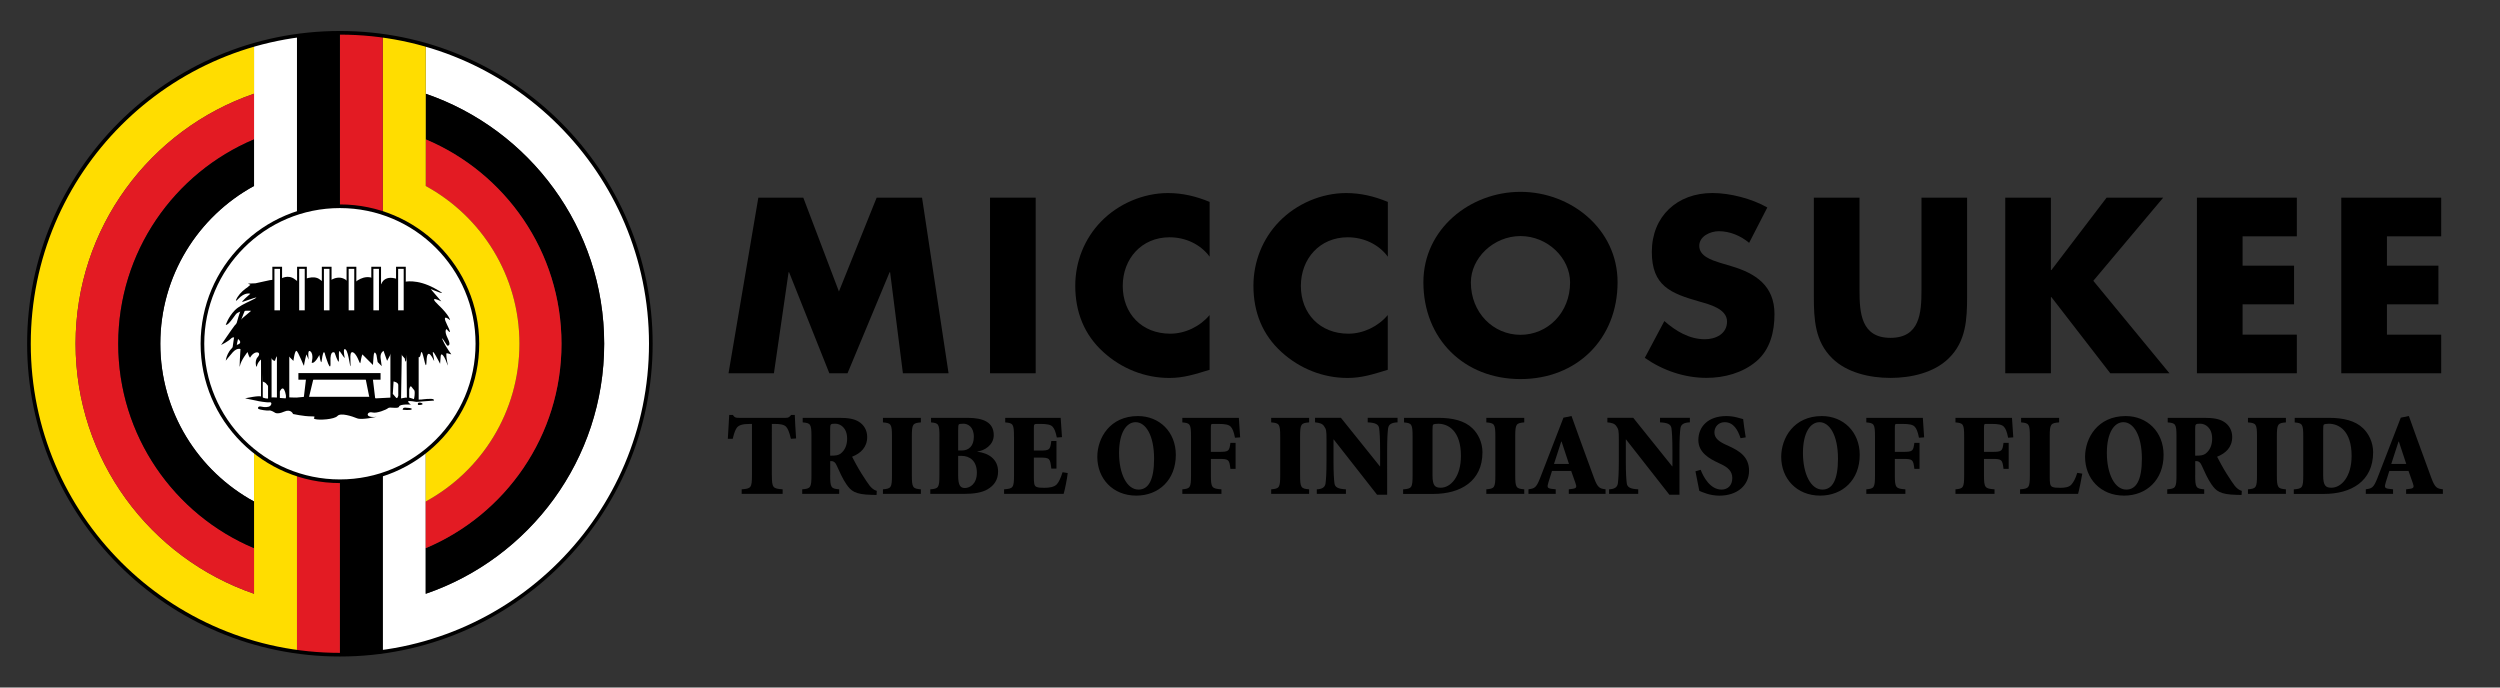 <?xml version="1.0" encoding="utf-8"?>
<!-- Generator: Adobe Illustrator 25.2.1, SVG Export Plug-In . SVG Version: 6.00 Build 0)  -->
<svg version="1.1" xmlns="http://www.w3.org/2000/svg" xmlns:xlink="http://www.w3.org/1999/xlink" x="0px" y="0px"
	 viewBox="0 0 576 158.4" style="enable-background:new 0 0 576 158.4;" xml:space="preserve">
<rect x="0" y="0" width="576" height="158.4" fill="#333333" stroke="none"/>
<style type="text/css">
	.st0{display:none;}
	.st1{display:inline;}
	.st2{clip-path:url(#SVGID_2_);}
	.st3{clip-path:url(#SVGID_4_);fill:#FFFFFF;}
	.st4{clip-path:url(#SVGID_4_);}
	.st5{clip-path:url(#SVGID_4_);fill:#E31B23;}
	.st6{clip-path:url(#SVGID_4_);fill:#FFDD00;}
	.st7{fill:none;stroke:#000000;stroke-width:0.841;}
	.st8{fill:#FFFFFF;}
	.st9{fill:none;stroke:#000000;stroke-width:0.481;}
	.st10{clip-path:url(#SVGID_6_);}
	.st11{clip-path:url(#SVGID_8_);fill:#FFFFFF;}
	.st12{clip-path:url(#SVGID_8_);}
	.st13{clip-path:url(#SVGID_8_);fill:#E31B23;}
	.st14{clip-path:url(#SVGID_8_);fill:#FFDD00;}
	.st15{fill:#E31B23;}
	.st16{fill:#FFDD00;}
	.st17{fill:none;stroke:#000000;stroke-width:0.841;}
	.st18{fill:#FFFFFF;stroke:#000000;stroke-width:0.481;}
	.st19{clip-path:url(#SVGID_10_);}
	.st20{clip-path:url(#SVGID_12_);fill:#FFFFFF;}
	.st21{clip-path:url(#SVGID_12_);}
	.st22{clip-path:url(#SVGID_12_);fill:#E31B23;}
	.st23{clip-path:url(#SVGID_12_);fill:#FFDD00;}
</style>
<g id="Layer_1" class="st0">
	<g class="st1">
		<g>
			<defs>
				<rect id="SVGID_1_" x="6.67" y="7.56" width="143.28" height="143.28"/>
			</defs>
			<clipPath id="SVGID_2_">
				<use xlink:href="#SVGID_1_"  style="overflow:visible;"/>
			</clipPath>
			<g class="st2">
				<defs>
					<rect id="SVGID_3_" x="6.67" y="7.56" width="143.28" height="143.28"/>
				</defs>
				<clipPath id="SVGID_4_">
					<use xlink:href="#SVGID_3_"  style="overflow:visible;"/>
				</clipPath>
				<path class="st3" d="M98.08,10.33c29.94,8.58,51.87,36.17,51.87,68.88c0,36.21-26.87,66.15-61.75,70.96v-0.01v-40.84
					c3.63-1.19,6.97-3.02,9.89-5.36v11.6v10.75v10.51c23.92-8.2,41.12-30.9,41.12-57.6c0-26.71-17.2-49.4-41.12-57.61V10.33z"/>
				<path class="st4" d="M98.08,21.59C122,29.8,139.2,52.49,139.2,79.2c0,26.71-17.2,49.4-41.12,57.6V126.3
					c18.38-7.73,31.29-25.9,31.29-47.09c0-21.19-12.91-39.37-31.29-47.1V21.59z"/>
				<path class="st5" d="M98.08,32.11c18.38,7.73,31.29,25.91,31.29,47.1c0,21.19-12.91,39.36-31.29,47.09v-10.75
					c12.87-7.02,21.6-20.66,21.6-36.34c0-15.69-8.73-29.33-21.6-36.35V32.11z"/>
				<path class="st6" d="M98.08,42.85c12.87,7.02,21.6,20.67,21.6,36.35c0,15.69-8.73,29.33-21.6,36.35v-11.6
					c7.25-5.8,11.9-14.73,11.9-24.74c0-14.04-9.14-25.95-21.79-30.1v0V8.24c3.38,0.47,6.67,1.16,9.89,2.09v11.27v10.51V42.85z"/>
				<path class="st3" d="M68.42,109.3c-3.63-1.19-6.97-3.02-9.89-5.36c-7.26-5.8-11.9-14.73-11.9-24.74
					c0-14.04,9.14-25.95,21.79-30.1c3.11-1.02,6.43-1.58,9.89-1.58c3.45,0,6.77,0.55,9.88,1.57c12.65,4.16,21.79,16.06,21.79,30.1
					c0,10.01-4.65,18.94-11.9,24.74c-2.92,2.34-6.25,4.17-9.89,5.36c-3.11,1.02-6.43,1.57-9.88,1.57
					C74.85,110.88,71.53,110.33,68.42,109.3"/>
				<path class="st4" d="M88.19,150.15v0.01c-3.23,0.45-6.53,0.68-9.89,0.68v-0.01v-39.95c3.45,0,6.77-0.55,9.89-1.57V150.15z"/>
				<path class="st5" d="M88.19,49.09L88.19,49.09c-3.11-1.02-6.43-1.57-9.89-1.57V7.56c3.35,0,6.65,0.23,9.89,0.68V49.09z"/>
				<path class="st5" d="M78.31,150.83v0.01c-3.36,0-6.65-0.23-9.89-0.68v-0.01V109.3c3.11,1.02,6.43,1.58,9.89,1.58V150.83z"/>
				<path class="st4" d="M78.31,7.56v39.97c-3.45,0-6.77,0.55-9.89,1.58l0-0.01V8.24C71.65,7.79,74.95,7.56,78.31,7.56"/>
				<path class="st3" d="M68.42,49.09L68.42,49.09C55.77,53.25,46.63,65.16,46.63,79.2c0,10.01,4.65,18.94,11.9,24.74v11.6
					c-12.87-7.02-21.59-20.66-21.59-36.35c0-15.69,8.73-29.33,21.59-36.35V32.11V21.59V10.37l-0.01-0.04
					c3.21-0.92,6.52-1.62,9.9-2.09V49.09z"/>
				<path class="st6" d="M68.42,150.15v0.01C33.53,145.35,6.67,115.41,6.67,79.2c0-32.7,21.91-60.29,51.86-68.87l0.01,0.04v11.22
					C34.61,29.8,17.41,52.49,17.41,79.2c0,26.71,17.2,49.4,41.12,57.6v-10.51v-10.75v-11.6c2.92,2.34,6.26,4.17,9.89,5.36V150.15z"
					/>
				<path class="st5" d="M58.53,126.3v10.51c-23.92-8.2-41.12-30.89-41.12-57.6c0-26.71,17.2-49.4,41.12-57.61v10.52
					c-18.38,7.73-31.29,25.91-31.29,47.1C27.24,100.39,40.15,118.57,58.53,126.3"/>
				<path class="st4" d="M58.53,115.55v10.75c-18.38-7.73-31.29-25.9-31.29-47.09c0-21.19,12.91-39.37,31.29-47.1v10.74
					C45.66,49.87,36.94,63.51,36.94,79.2C36.94,94.89,45.66,108.53,58.53,115.55"/>
			</g>
		</g>
		<path class="st7" d="M149.95,79.2c0,39.56-32.08,71.64-71.64,71.64c-39.56,0-71.64-32.07-71.64-71.64
			c0-39.57,32.07-71.64,71.64-71.64C117.87,7.56,149.95,39.63,149.95,79.2z"/>
		<path class="st7" d="M109.99,79.2c0,17.49-14.18,31.67-31.68,31.67c-17.49,0-31.67-14.18-31.67-31.67
			c0-17.5,14.18-31.68,31.67-31.68C95.8,47.52,109.99,61.7,109.99,79.2z"/>
		<path d="M57.66,65.66c0.17-0.11-0.66-0.26-0.45-0.33c0.22-0.04,1.46-0.03,1.66-0.07c1.67-0.33,2.57-0.6,3.3-0.72
			c0.81-0.14,2.44-0.27,2.44-0.27s1.76-1.22,3.4,0.13c1.62,1.36,1.62,0.14,1.62,0.14s2.58-1.36,4.08-0.14
			c1.49,1.22,1.9,0.54,1.9,0.54s2.31-2.04,4.34-0.27c2.04,1.76,1.63,0.54,1.63,0.54s2.31-2.31,4.75-0.95
			c2.44,1.36,1.09,0.54,1.09,0.54l0.41,0.68c0,0,0.68-2.58,4.34-0.95c0.92,0.41,0.95,0.41,0.95,0.41s2.85-0.82,7.06,1.49
			c4.21,2.31-0.95,0.13-0.95,0.13l2.45,2.85c0,0-3.26-1.63-0.68,0.81c2.58,2.44,2.71,3.53,2.71,3.53s-2.17-1.9-0.68,1.09
			c1.49,2.99-0.13,0.95-0.13,0.95s-0.68,0.27,0.27,2.17c0.95,1.9-0.14,1.63-0.14,1.63s-1.77-2.85-0.95-1.09
			c0.82,1.76,1.96,3.1,1.9,3.12c-0.05,0.02-0.98-0.32-1.08-0.27c-0.08,0.04-0.08,0.44-0.02,0.99c0.07,0.61,0.24,1.4,0.29,1.73
			c0.06,0.4-0.19-0.45-0.45-1.07c-0.41-0.96-1.1-1.95-1.18-0.96l-0.14,1.76c0,0-2.04-4.18-1.62-2.17c0.33,1.56,0.23,1.51,0.23,1.51
			s-1.59-3.68-1.73-0.02c-0.13,3.67-0.95-4.07-1.36-1.49c-0.41,2.58-2.85-3.4-3.12-0.14c-0.27,3.26-0.54,1.09-0.54,1.09l-0.95-1.09
			l-2.04-0.41l-1.08,2.03l-0.82-2.31c0,0-0.81,0.41-0.68,1.63c0.14,1.22,0.27,1.9,0.27,1.9l-0.95-0.95l-0.27-1.63
			c0,0-0.54-1.5-0.67,0.41l-0.14,1.9l-2.44-2.44c0,0-0.27,0.68-0.41,1.76c-0.14,1.08-0.55-1.5-1.63-2.17
			c-1.09-0.68-0.61,2.17-0.68,2.99c-0.08,0.96-0.41-2.99-1.08-3.66c-0.68-0.68-0.41,1.22-0.27,1.76c0.13,0.54-0.68-0.81-1.09-1.36
			c-0.4-0.54-0.14,1.9-0.27,2.31c-0.13,0.41-0.95-2.04-0.95-2.04s-1.09-0.81-0.95,2.17c0.14,2.99-1.22-1.63-1.22-1.63
			s-0.36-2.13-0.81,1.36c-0.15,1.13-0.54-1.36-0.54-1.36s-1.09,2.17-1.77,1.76c0,0,0.54-1.9-0.27-2.58c-0.81-0.68-0.41,1.9-0.41,1.9
			l-0.54-1.22c0,0-0.54,2.17-0.54,2.58c0,0.41-1.36-3.39-1.76-3.39c-0.4,0-0.68,2.31-0.68,2.31l-1.77-1.77c0,0-1.91-0.49-2.44,1.63
			c-0.14,0.54-1.08-0.68-1.08-0.68l-1.76,0.14c0,0-1.2,0.82-1.36,1.9c-0.09,0.63-0.64-1.18,0.14-2.04c1.16-1.3-0.68-1.74-1.68,0
			c-0.18,0.32-0.63-1.22-0.63-1.22s-1.54,1.9-1.77,3.26c-0.17,1.04,0.14-3.94,0.14-3.94s-0.75-0.37-1.77,0.72
			c-0.54,0.59-1.63,1.95-1.63,1.95s0.33-2.89,2.85-3.75c1.45-0.5-0.77-2.22-1.58-1.4c-0.81,0.81-2.35,1.54-2.35,1.54
			s2.58-3.8,3.12-4.48c0.54-0.68,3.8-3.39,3.8-3.39s-2.72-0.27-3.53,0.81c-0.45,0.6-1.11,1.56-1.61,2.05c-0.4,0.4-0.7,0.39-0.7,0.39
			s0.55-1.81,2.08-3.37c0.88-0.9,2.28-1.55,3.62-2.19c3.67-1.77-1.19,0.06-1.81,0.23c-0.62,0.17,1.77-1.86,1.77-1.86
			s-1.21-0.52-2.84,1.24c-0.86,0.94-0.43-0.2,0.43-1.21c0.76-0.89,1.89-1.63,1.89-1.63S57.34,65.86,57.66,65.66"/>
		<rect x="62.99" y="61.7" class="st8" width="1.76" height="10.04"/>
		<rect x="62.99" y="61.7" class="st9" width="1.76" height="10.04"/>
		<rect x="68.69" y="61.7" class="st8" width="1.76" height="10.04"/>
		<rect x="68.69" y="61.7" class="st9" width="1.76" height="10.04"/>
		<rect x="74.39" y="61.7" class="st8" width="1.77" height="10.04"/>
		<rect x="74.39" y="61.7" class="st9" width="1.77" height="10.04"/>
		<rect x="80.09" y="61.7" class="st8" width="1.77" height="10.04"/>
		<rect x="80.09" y="61.7" class="st9" width="1.77" height="10.04"/>
		<rect x="85.79" y="61.7" class="st8" width="1.77" height="10.04"/>
		<rect x="85.79" y="61.7" class="st9" width="1.77" height="10.04"/>
		<rect x="91.49" y="61.7" class="st8" width="1.76" height="10.04"/>
		<rect x="91.49" y="61.7" class="st9" width="1.76" height="10.04"/>
		<rect x="68.75" y="85.96" width="18.93" height="1.52"/>
		<path d="M56.47,91.78c0,0,3.49-0.79,3.8-0.36c0.21,0.28,1.46,0.52,1.58,0.36c0.27-0.36,1.86-0.18,1.86-0.18s0.81-0.36,1.63-0.18
			c0.81,0.18,2.99,0.18,2.99,0.18l1.9-0.18h1.09h13.75l1.54,0.36l3.53-0.18l1.81,0.27l1.54-0.27c0,0,1.54,0.18,1.9,0.36
			c0.36,0.18,1.72,0.09,1.72,0.09s2.53-0.36,2.8,0c0.27,0.36-0.27,0.27-0.27,0.27l-3.71,0.27c0,0-1.9-0.36-1.9-0.09
			c0,0.27,0.63,0.72,0.63,0.72s-2.53-0.18-2.71,0.45c-0.18,0.64-2.17,0-2.53,0.36c-0.37,0.36-2.63,1.27-3.62,1
			c-1-0.27-1.45,0.63-0.72,0.9c0.72,0.27,1.72,0.09,1.72,0.09s-3.44,0.81-4.53,0.36c-1.08-0.45-3.8-1.36-4.52-0.54
			c-0.72,0.81-4.25,0.99-5.16,0.72c-0.9-0.27,0.82-0.63-0.9-0.63c-1.72,0-4.17-0.54-4.17-0.54s-0.45-1.27-2.08-0.54
			c-1.63,0.73-2.17,0.18-2.17,0.18s-0.81-0.54-1.27-0.45c-0.45,0.09-2.17-0.18-2.44-0.36c-0.27-0.18-0.09-0.72,0.63-0.54
			c0.72,0.18,1.72,0.18,2.08-0.18c0.36-0.36,0.36-0.91-0.18-0.81c-0.54,0.09-2.72-0.27-2.98-0.37
			C58.82,92.24,56.47,91.78,56.47,91.78"/>
		<path d="M92.76,94.41c0,0,1.81,0.18,2.08-0.09c0.27-0.27-0.72-0.36-0.99-0.36c-0.27,0-0.82-0.18-1,0.18"/>
		<path d="M96.47,93.32c0,0,0.99,0,0.9-0.27c-0.09-0.27-0.99-0.45-1.08-0.09C96.19,93.32,96.47,93.32,96.47,93.32"/>
		<path d="M55.48,71.33c0,0-1.09,3.17-1.09,3.89s0.81-0.54,0.81-0.54s1.18-3.26,1.45-3.53"/>
		<path d="M54.03,77.03l-0.54,3.71l0.9-0.36c0,0,0.45-2.99,0.81-3.26"/>
		<polygon points="60.14,80.29 60.14,91.97 60.54,92.1 60.54,80.43 		"/>
		<rect x="61.76" y="81.24" width="0.81" height="11.13"/>
		<path d="M60.49,87.89c0,0,0.5,0.17,0.74,0.38c0.24,0.22,0.72,0.91,0.72,0.91v-7.94h-1.91"/>
		<polyline points="66.65,92.1 66.65,80.97 63.8,80.97 63.8,92.1 		"/>
		<path class="st8" d="M64.48,91.69V90.2c0,0,0.67-1.67,1.22,0.14c0.35,1.15,0.11,1.44,0.11,1.44L64.48,91.69z"/>
		<polyline points="70.51,87.26 69.94,92.07 70.68,92.11 71.11,91.85 72.24,87.17 		"/>
		<polyline points="84.21,87.13 85.33,92.72 86.55,92.68 85.9,87.26 		"/>
		<polygon points="89.95,81.02 89.95,92.6 92.39,92.78 92.58,81.11 91.58,79.66 		"/>
		<polygon points="93.66,79.48 93.75,92.24 96.47,92.42 96.47,80.93 		"/>
		<path class="st8" d="M90.68,87.89c0,0,1.08,0.18,1.08,0.81v2.44c0,0-0.18,0.91-0.54,0.45c-0.36-0.45-0.73-0.82-0.73-0.82
			L90.68,87.89z"/>
		<path class="st8" d="M94.29,89.7c0,0,0.18-1.18,0.64-0.45c0.45,0.72,0.63,0.45,0.63,1.27c0,0.81-0.18,1.45-0.18,1.45l-1.09-0.36
			V89.7z"/>
	</g>
	<g class="st1">
		<g>
			<path d="M180.11,107.33v-1.67h9.61v1.67c-0.77,0.13-1.27,0.36-1.5,0.67c-0.23,0.32-0.35,0.98-0.35,1.98v4.3
				c-0.32-0.02-0.59-0.03-0.79-0.03c-1,0-2.69,0.26-5.07,0.77c-1.71,0.36-3.13,0.54-4.28,0.54c-3.12,0-5.64-1.04-7.57-3.13
				c-1.93-2.08-2.89-4.51-2.89-7.29c0-2.98,1.02-5.54,3.05-7.68c2.03-2.14,4.55-3.22,7.56-3.22c2.45,0,4.61,0.78,6.46,2.35
				c0.32-0.67,0.52-1.38,0.59-2.13h1.62l0.18,7.17h-1.65c-1.04-3.49-3.07-5.24-6.08-5.24c-1.8,0-3.17,0.66-4.11,1.98
				c-0.94,1.32-1.42,3.54-1.42,6.66c0,2.19,0.14,3.85,0.42,5c0.28,1.14,0.81,2.02,1.6,2.65c0.79,0.63,1.82,0.94,3.08,0.94
				c1.12,0,2.05-0.24,2.79-0.73c0.74-0.48,1.1-1.44,1.1-2.86v-0.76C182.47,108.08,181.69,107.43,180.11,107.33z"/>
			<path d="M192.54,104.81c0-1.85,0.51-3.65,1.54-5.4s2.42-3.06,4.19-3.9c1.76-0.84,3.65-1.26,5.65-1.26c3.61,0,6.45,1.04,8.5,3.13
				c2.05,2.08,3.08,4.64,3.08,7.67c0,2.88-1.02,5.35-3.07,7.42c-2.05,2.07-4.83,3.1-8.36,3.1c-2.41,0-4.54-0.51-6.4-1.53
				c-1.85-1.02-3.17-2.39-3.96-4.11C192.94,108.2,192.54,106.5,192.54,104.81z M198.87,104.65c0,3.16,0.42,5.44,1.27,6.83
				c0.85,1.4,2.11,2.1,3.78,2.1c1.75,0,3.06-0.64,3.95-1.91c0.89-1.28,1.33-3.51,1.33-6.71c0-2.93-0.42-5.11-1.25-6.55
				c-0.83-1.44-2.16-2.16-3.97-2.16c-1.72,0-3,0.67-3.84,2.01C199.29,99.59,198.87,101.72,198.87,104.65z"/>
			<path d="M237.17,108.31l-0.09,6.83h-18.71v-1.68h0.3c1.03,0,1.7-0.19,2.01-0.57c0.31-0.38,0.46-1.03,0.46-1.94V98.8
				c0-0.94-0.16-1.59-0.48-1.96c-0.32-0.37-0.98-0.55-1.98-0.55h-0.3v-1.68h11v1.68h-0.41c-1.03,0-1.7,0.19-2.01,0.57
				c-0.31,0.38-0.46,1.03-0.46,1.94v11.72c0,0.88,0.05,1.46,0.15,1.74c0.1,0.28,0.37,0.53,0.79,0.73c0.43,0.21,1.18,0.31,2.25,0.31
				c1.8,0,3.14-0.45,4.03-1.35c0.89-0.9,1.49-2.12,1.82-3.64H237.17z"/>
			<path d="M247.02,105.34v5.6c0,0.94,0.16,1.59,0.48,1.96c0.32,0.37,0.99,0.55,2.01,0.55h0.42v1.68H238.9v-1.68h0.3
				c1.02,0,1.68-0.19,1.99-0.57c0.31-0.38,0.46-1.03,0.46-1.94V98.77c0-0.94-0.16-1.59-0.48-1.96c-0.32-0.37-0.98-0.55-1.98-0.55
				h-0.36v-1.65h17.21l0.14,5.43h-1.71c-0.25-0.93-0.58-1.68-0.97-2.26s-0.8-0.95-1.23-1.12c-0.42-0.17-1.07-0.26-1.94-0.26h-3.31
				v7.08h1.62c0.77,0,1.3-0.16,1.6-0.49c0.3-0.33,0.48-1,0.55-2.02h1.7v7.05h-1.7c-0.05-1.1-0.23-1.82-0.53-2.17
				c-0.3-0.35-0.85-0.52-1.65-0.52H247.02z"/>
			<path d="M278.85,113.27c-2.04,1.53-4.01,2.3-5.92,2.3c-1.66,0-3.08-0.54-4.28-1.63c-1.2-1.08-1.8-2.37-1.8-3.87
				c0-2.33,1.58-4.38,4.75-6.15c-1.02-1.61-1.53-3.05-1.53-4.3c0-1.45,0.46-2.59,1.39-3.41c0.93-0.82,2.17-1.23,3.72-1.23
				c1.39,0,2.52,0.33,3.38,1c0.86,0.67,1.29,1.58,1.29,2.74c0,1.84-1.09,3.32-3.27,4.45l4.18,5.46c1.1-1.55,1.65-2.67,1.65-3.35
				c0-0.68-0.44-1.03-1.33-1.06v-1.65h6.18v1.65c-0.75,0.15-1.33,0.43-1.75,0.82c-0.42,0.4-0.95,1.11-1.58,2.14
				c-0.7,1.14-1.36,2.11-2,2.92c0.78,1.02,1.39,1.72,1.83,2.09c0.44,0.37,0.9,0.56,1.38,0.56c1.01,0,1.58-0.71,1.72-2.12h1.68
				c-0.03,1.68-0.51,2.91-1.44,3.69c-0.93,0.79-2.06,1.18-3.39,1.18C281.93,115.54,280.31,114.79,278.85,113.27z M277.53,111.91
				l-4.87-6.37c-1,0.63-1.5,1.43-1.5,2.41c0,1.07,0.41,2.14,1.24,3.22c0.83,1.08,1.79,1.62,2.89,1.62
				C276.11,112.79,276.85,112.5,277.53,111.91z M275.39,101.63c1.23-0.85,1.85-1.75,1.85-2.71c0-0.67-0.19-1.2-0.57-1.59
				c-0.38-0.39-0.84-0.59-1.38-0.59c-0.41,0-0.78,0.12-1.1,0.37c-0.32,0.25-0.48,0.64-0.48,1.17
				C273.7,99.17,274.26,100.28,275.39,101.63z"/>
			<path d="M319.81,107.25v7.7h-1.68c-0.19-0.82-0.48-1.47-0.86-1.97c-1.71,1.72-3.96,2.57-6.75,2.57c-3.18,0-5.72-1.04-7.63-3.12
				c-1.91-2.08-2.86-4.55-2.86-7.4c0-2.82,0.94-5.32,2.83-7.51c1.89-2.19,4.5-3.28,7.83-3.28c2.49,0,4.61,0.82,6.34,2.47
				c0.23-0.51,0.44-1.12,0.64-1.83h1.67l0.21,7.58h-1.67c-0.49-2.06-1.3-3.62-2.43-4.67c-1.12-1.05-2.46-1.58-4-1.58
				c-1.78,0-3.11,0.7-4.01,2.09s-1.35,3.57-1.35,6.52c0,2.08,0.16,3.73,0.48,4.94c0.32,1.22,0.96,2.15,1.92,2.81
				c0.95,0.66,2,0.98,3.13,0.98c1.49,0,2.83-0.52,4-1.56c1.17-1.04,2.01-2.62,2.53-4.75H319.81z"/>
			<path d="M324.02,104.81c0-1.85,0.52-3.65,1.54-5.4s2.42-3.06,4.18-3.9c1.76-0.84,3.65-1.26,5.65-1.26c3.61,0,6.45,1.04,8.5,3.13
				c2.05,2.08,3.08,4.64,3.08,7.67c0,2.88-1.02,5.35-3.07,7.42c-2.05,2.07-4.83,3.1-8.36,3.1c-2.41,0-4.54-0.51-6.4-1.53
				c-1.85-1.02-3.17-2.39-3.96-4.11C324.41,108.2,324.02,106.5,324.02,104.81z M330.35,104.65c0,3.16,0.42,5.44,1.27,6.83
				c0.85,1.4,2.11,2.1,3.78,2.1c1.75,0,3.06-0.64,3.95-1.91c0.89-1.28,1.33-3.51,1.33-6.71c0-2.93-0.42-5.11-1.25-6.55
				c-0.83-1.44-2.16-2.16-3.97-2.16c-1.71,0-3,0.67-3.84,2.01C330.77,99.59,330.35,101.72,330.35,104.65z"/>
			<path d="M349.68,96.29v-1.68h10.84v1.68h-0.35c-1.02,0-1.68,0.19-1.98,0.56c-0.3,0.37-0.45,1.02-0.45,1.95v8.1
				c0,1.47,0.12,2.63,0.36,3.48s0.77,1.57,1.59,2.16c0.82,0.6,1.8,0.89,2.94,0.89c1.24,0,2.3-0.32,3.19-0.95s1.46-1.41,1.72-2.32
				c0.26-0.91,0.39-2.19,0.39-3.82v-6.9c0-2.1-1.01-3.15-3.04-3.15v-1.68h7.6v1.68c-0.43,0-0.89,0.12-1.36,0.37
				c-0.47,0.25-0.8,0.59-0.98,1.03c-0.18,0.44-0.27,1.05-0.27,1.84v6.86c0,1.47-0.09,2.68-0.28,3.61c-0.19,0.93-0.63,1.83-1.32,2.69
				c-0.7,0.86-1.67,1.56-2.91,2.08c-1.24,0.52-2.62,0.79-4.13,0.79c-1.58,0-3-0.26-4.26-0.78c-1.26-0.52-2.22-1.18-2.88-1.97
				c-0.67-0.79-1.12-1.66-1.35-2.59c-0.24-0.93-0.36-2.04-0.36-3.32v-8.1c0-0.97-0.17-1.63-0.5-1.98
				C351.53,96.47,350.8,96.29,349.68,96.29z"/>
			<path d="M379.4,100.45v9.43c0,1.51,0.27,2.49,0.82,2.92c0.55,0.43,1.25,0.65,2.11,0.65v1.68h-7.7v-1.68
				c0.66,0,1.23-0.16,1.71-0.48c0.48-0.32,0.79-0.69,0.92-1.1c0.13-0.42,0.2-1.08,0.2-1.98V99.42c0-2.09-0.98-3.13-2.94-3.13v-1.68
				h6.93l11.25,12.56v-7.52c0-2.24-0.94-3.36-2.83-3.36v-1.68h7.37v1.68c-0.51,0-1,0.14-1.45,0.42c-0.45,0.28-0.75,0.64-0.92,1.08
				c-0.16,0.44-0.24,1.08-0.24,1.91v15.76h-1.94L379.4,100.45z"/>
			<path d="M407.13,96.44h-1.73c-1.03,0-1.79,0.11-2.27,0.33c-0.48,0.22-0.89,0.66-1.22,1.32c-0.33,0.66-0.53,1.45-0.6,2.35h-1.71
				v-5.84h20.54v5.84h-1.71c-0.32-1.57-0.78-2.64-1.36-3.19c-0.59-0.55-1.52-0.82-2.8-0.82h-1.77v14.5c0,0.94,0.16,1.59,0.48,1.96
				c0.32,0.37,0.99,0.55,2,0.55h0.53v1.68h-11.34v-1.68h0.48c1.03,0,1.7-0.19,2-0.57c0.31-0.38,0.46-1.03,0.46-1.94V96.44z"/>
			<path d="M430.64,106.08v4.86c0,0.94,0.16,1.59,0.48,1.96c0.32,0.37,0.98,0.55,1.98,0.55h0.36v1.68H422.4v-1.68h0.41
				c1.03,0,1.7-0.19,2.01-0.57c0.31-0.38,0.46-1.03,0.46-1.94V98.8c0-0.94-0.16-1.59-0.48-1.96c-0.32-0.37-0.98-0.55-1.98-0.55
				h-0.41v-1.68l8.23-0.02l1.85-0.02c1.83,0,3.16,0.06,4,0.18c0.84,0.12,1.67,0.41,2.49,0.87c0.82,0.46,1.46,1.09,1.93,1.88
				c0.47,0.8,0.7,1.66,0.7,2.57c0,2.44-1.38,4.11-4.15,5.01c0.74,0.46,1.88,1.92,3.44,4.36c1.21,1.89,2.07,3.02,2.59,3.41
				c0.51,0.39,1.08,0.58,1.7,0.58v1.68h-6.42c-0.59-0.7-1.67-2.46-3.25-5.3c-0.8-1.43-1.36-2.36-1.68-2.77
				c-0.32-0.41-0.65-0.68-0.99-0.79C432.5,106.16,431.77,106.09,430.64,106.08z M430.64,104.24c1.71,0.02,2.86-0.08,3.45-0.31
				c0.6-0.23,1.06-0.64,1.41-1.23c0.34-0.59,0.51-1.39,0.51-2.4c0-1.44-0.34-2.44-1.02-3c-0.68-0.55-1.85-0.83-3.52-0.83
				c-0.21,0-0.49,0.01-0.83,0.02V104.24z"/>
			<path d="M451.73,106.72L447.11,99c-0.73-1.21-1.29-1.97-1.7-2.26c-0.4-0.3-0.94-0.45-1.6-0.45v-1.68h10.29v1.68
				c-1.11,0-1.67,0.3-1.67,0.89c0,0.33,0.21,0.84,0.62,1.53l3.36,5.57l3.09-5.15c0.32-0.52,0.48-1.02,0.48-1.5
				c0-0.9-0.66-1.35-1.98-1.35v-1.68h7.04v1.68c-0.66,0-1.24,0.24-1.76,0.73c-0.52,0.48-1.26,1.51-2.23,3.07l-3.89,6.3v4.56
				c0,0.94,0.16,1.59,0.48,1.96c0.32,0.37,0.98,0.55,1.98,0.55h0.32v1.68h-11v-1.68h0.33c1.03,0,1.7-0.19,2.01-0.57
				c0.31-0.38,0.46-1.03,0.46-1.94V106.72z"/>
			<path d="M495.55,107.25v7.7h-1.68c-0.19-0.82-0.48-1.47-0.86-1.97c-1.71,1.72-3.96,2.57-6.75,2.57c-3.18,0-5.72-1.04-7.63-3.12
				c-1.91-2.08-2.86-4.55-2.86-7.4c0-2.82,0.94-5.32,2.83-7.51c1.89-2.19,4.5-3.28,7.83-3.28c2.49,0,4.61,0.82,6.34,2.47
				c0.23-0.51,0.44-1.12,0.64-1.83h1.67l0.21,7.58h-1.67c-0.49-2.06-1.3-3.62-2.43-4.67c-1.12-1.05-2.46-1.58-4-1.58
				c-1.78,0-3.11,0.7-4.01,2.09s-1.35,3.57-1.35,6.52c0,2.08,0.16,3.73,0.48,4.94c0.32,1.22,0.96,2.15,1.92,2.81
				c0.95,0.66,2,0.98,3.13,0.98c1.49,0,2.83-0.52,4-1.56c1.17-1.04,2.01-2.62,2.53-4.75H495.55z"/>
			<path d="M517.8,108.31l-0.09,6.83H499v-1.68h0.3c1.03,0,1.7-0.19,2-0.57c0.31-0.38,0.46-1.03,0.46-1.94V98.8
				c0-0.94-0.16-1.59-0.48-1.96c-0.32-0.37-0.98-0.55-1.98-0.55H499v-1.68h11v1.68h-0.41c-1.03,0-1.7,0.19-2.01,0.57
				c-0.31,0.38-0.46,1.03-0.46,1.94v11.72c0,0.88,0.05,1.46,0.15,1.74c0.1,0.28,0.37,0.53,0.79,0.73c0.43,0.21,1.18,0.31,2.25,0.31
				c1.8,0,3.14-0.45,4.03-1.35c0.89-0.9,1.49-2.12,1.82-3.64H517.8z"/>
			<path d="M518.65,96.29v-1.68h10.84v1.68h-0.35c-1.02,0-1.68,0.19-1.98,0.56c-0.3,0.37-0.45,1.02-0.45,1.95v8.1
				c0,1.47,0.12,2.63,0.36,3.48s0.77,1.57,1.59,2.16c0.82,0.6,1.8,0.89,2.94,0.89c1.24,0,2.3-0.32,3.19-0.95s1.46-1.41,1.72-2.32
				c0.26-0.91,0.39-2.19,0.39-3.82v-6.9c0-2.1-1.01-3.15-3.04-3.15v-1.68h7.6v1.68c-0.43,0-0.89,0.12-1.36,0.37
				c-0.47,0.25-0.8,0.59-0.98,1.03c-0.18,0.44-0.27,1.05-0.27,1.84v6.86c0,1.47-0.09,2.68-0.28,3.61c-0.19,0.93-0.63,1.83-1.32,2.69
				c-0.7,0.86-1.67,1.56-2.91,2.08c-1.24,0.52-2.62,0.79-4.13,0.79c-1.58,0-3-0.26-4.26-0.78c-1.26-0.52-2.22-1.18-2.88-1.97
				c-0.67-0.79-1.12-1.66-1.35-2.59c-0.24-0.93-0.36-2.04-0.36-3.32v-8.1c0-0.97-0.17-1.63-0.5-1.98
				C520.5,96.47,519.77,96.29,518.65,96.29z"/>
			<path d="M556.63,104.22c2.02,0.36,3.53,1.01,4.54,1.93c1.01,0.92,1.51,2.13,1.51,3.61c0,1.67-0.65,2.98-1.94,3.94
				c-1.29,0.96-3.44,1.44-6.43,1.44h-10.76v-1.68c1.08,0,1.8-0.17,2.15-0.51c0.35-0.34,0.53-1.01,0.53-2.01V98.91
				c0-0.97-0.17-1.63-0.5-1.98c-0.33-0.35-1.06-0.53-2.18-0.53v-1.68l7.89-0.23h1.12c3.55,0,5.97,0.44,7.27,1.32
				c1.29,0.88,1.94,2.09,1.94,3.61c0,1.15-0.43,2.12-1.28,2.92C559.63,103.14,558.35,103.77,556.63,104.22z M551.61,103.34h1.04
				c1.11,0,1.94-0.26,2.48-0.78c0.54-0.52,0.82-1.42,0.82-2.7c0-0.96-0.17-1.72-0.51-2.27c-0.34-0.55-0.79-0.91-1.35-1.07
				c-0.56-0.16-1.39-0.24-2.48-0.24V103.34z M551.61,105.19v5.83c0,0.57,0.06,0.99,0.17,1.29c0.12,0.29,0.34,0.54,0.68,0.73
				c0.34,0.2,0.82,0.3,1.43,0.3c0.96,0,1.68-0.34,2.16-1.01c0.48-0.68,0.72-1.69,0.72-3.04c0-1.08-0.16-1.92-0.47-2.54
				c-0.31-0.61-0.74-1.02-1.29-1.23s-1.35-0.32-2.42-0.32H551.61z"/>
		</g>
		<polygon points="174.72,43.9 185.07,43.9 193.28,65.52 201.98,43.9 212.44,43.9 218.55,84.35 208.04,84.35 205.09,61.06 
			204.98,61.06 195.27,84.35 191.08,84.35 181.8,61.06 181.7,61.06 178.31,84.35 167.85,84.35 		"/>
	</g>
	<rect x="228.1" y="44.17" class="st1" width="10.52" height="40.46"/>
	<path class="st1" d="M278.69,57.74c-2.15-2.9-5.63-4.45-9.23-4.45c-6.44,0-10.78,4.94-10.78,11.21c0,6.38,4.4,11,10.95,11
		c3.44,0,6.87-1.66,9.07-4.29v12.61c-3.49,1.07-6.01,1.88-9.28,1.88c-5.63,0-11-2.15-15.18-5.96c-4.45-4.02-6.49-9.28-6.49-15.29
		c0-5.53,2.09-10.84,5.96-14.81c3.97-4.08,9.71-6.54,15.4-6.54c3.38,0,6.49,0.75,9.6,2.04V57.74z"/>
	<path class="st1" d="M319.74,57.74c-2.15-2.9-5.63-4.45-9.23-4.45c-6.44,0-10.78,4.94-10.78,11.21c0,6.38,4.4,11,10.95,11
		c3.43,0,6.87-1.66,9.07-4.29v12.61c-3.49,1.07-6.01,1.88-9.28,1.88c-5.63,0-11-2.15-15.18-5.96c-4.45-4.02-6.49-9.28-6.49-15.29
		c0-5.53,2.09-10.84,5.96-14.81c3.97-4.08,9.71-6.54,15.4-6.54c3.38,0,6.49,0.75,9.61,2.04V57.74z"/>
	<path class="st1" d="M372.69,63.64c0,13.09-9.39,22.32-22.37,22.32c-12.98,0-22.37-9.23-22.37-22.32
		c0-12.23,10.73-20.82,22.37-20.82C361.96,42.83,372.69,51.41,372.69,63.64 M338.89,63.7c0,6.98,5.15,12.07,11.43,12.07
		c6.28,0,11.43-5.1,11.43-12.07c0-5.58-5.15-10.68-11.43-10.68C344.04,53.02,338.89,58.12,338.89,63.7"/>
	<path class="st1" d="M403,54.58c-1.93-1.61-4.4-2.68-6.98-2.68c-1.93,0-4.51,1.13-4.51,3.38c0,2.36,2.84,3.27,4.67,3.86l2.68,0.81
		c5.63,1.66,9.98,4.51,9.98,11.05c0,4.02-0.96,8.16-4.18,10.89c-3.17,2.68-7.4,3.81-11.48,3.81c-5.1,0-10.09-1.72-14.22-4.61
		l4.51-8.48c2.63,2.31,5.74,4.18,9.34,4.18c2.47,0,5.1-1.23,5.1-4.08c0-2.95-4.13-3.97-6.38-4.61c-6.6-1.88-10.95-3.59-10.95-11.43
		c0-8.21,5.85-13.57,13.95-13.57c4.08,0,9.07,1.29,12.66,3.33L403,54.58z"/>
	<path class="st1" d="M453.22,44.17v22.75c0,5.2-0.21,10.35-4.24,14.27c-3.38,3.33-8.69,4.51-13.42,4.51
		c-4.72,0-10.03-1.18-13.41-4.51c-4.02-3.92-4.24-9.07-4.24-14.27V44.17h10.52v21.3c0,5.26,0.38,11,7.14,11
		c6.76,0,7.14-5.74,7.14-11v-21.3H453.22z"/>
	<polygon class="st1" points="485.36,44.17 498.4,44.17 482.3,63.32 499.84,84.62 486.22,84.62 472.64,67.08 472.53,67.08 
		472.53,84.62 462.02,84.62 462.02,44.17 472.53,44.17 472.53,60.85 472.64,60.85 	"/>
	<polygon class="st1" points="516.69,53.07 516.69,59.83 528.55,59.83 528.55,68.74 516.69,68.74 516.69,75.72 529.19,75.72 
		529.19,84.62 506.17,84.62 506.17,44.17 529.19,44.17 529.19,53.07 	"/>
	<polygon class="st1" points="549.95,53.07 549.95,59.83 561.81,59.83 561.81,68.74 549.95,68.74 549.95,75.72 562.45,75.72 
		562.45,84.62 539.44,84.62 539.44,44.17 562.45,44.17 562.45,53.07 	"/>
</g>
<g id="Layer_4" class="st0">
	<g class="st1">
		<g>
			<defs>
				<rect id="SVGID_5_" x="6.67" y="7.56" width="143.28" height="143.28"/>
			</defs>
			<clipPath id="SVGID_6_">
				<use xlink:href="#SVGID_5_"  style="overflow:visible;"/>
			</clipPath>
			<g class="st10">
				<defs>
					<rect id="SVGID_7_" x="6.67" y="7.56" width="143.28" height="143.28"/>
				</defs>
				<clipPath id="SVGID_8_">
					<use xlink:href="#SVGID_7_"  style="overflow:visible;"/>
				</clipPath>
				<path class="st11" d="M98.08,10.33c29.94,8.58,51.87,36.17,51.87,68.88c0,36.21-26.87,66.15-61.75,70.96v-0.01v-40.84
					c3.63-1.19,6.97-3.02,9.89-5.36v11.6v10.75v10.51c23.92-8.2,41.12-30.9,41.12-57.6c0-26.71-17.2-49.4-41.12-57.61V10.33z"/>
				<path class="st12" d="M98.08,21.59C122,29.8,139.2,52.49,139.2,79.2c0,26.71-17.2,49.4-41.12,57.6V126.3
					c18.38-7.73,31.29-25.9,31.29-47.09c0-21.19-12.91-39.37-31.29-47.1V21.59z"/>
				<path class="st13" d="M98.08,32.11c18.38,7.73,31.29,25.91,31.29,47.1c0,21.19-12.91,39.36-31.29,47.09v-10.75
					c12.87-7.02,21.6-20.66,21.6-36.34c0-15.69-8.73-29.33-21.6-36.35V32.11z"/>
				<path class="st14" d="M98.08,42.85c12.87,7.02,21.6,20.67,21.6,36.35c0,15.69-8.73,29.33-21.6,36.35v-11.6
					c7.25-5.8,11.9-14.73,11.9-24.74c0-14.04-9.14-25.95-21.79-30.1v0V8.24c3.38,0.47,6.67,1.16,9.89,2.09v11.27v10.51V42.85z"/>
				<path class="st11" d="M68.42,109.3c-3.63-1.19-6.97-3.02-9.89-5.36c-7.26-5.8-11.9-14.73-11.9-24.74
					c0-14.04,9.14-25.95,21.79-30.1c3.11-1.02,6.43-1.58,9.89-1.58c3.45,0,6.77,0.55,9.88,1.57c12.65,4.16,21.79,16.06,21.79,30.1
					c0,10.01-4.65,18.94-11.9,24.74c-2.92,2.34-6.25,4.17-9.89,5.36c-3.11,1.02-6.43,1.57-9.88,1.57
					C74.85,110.88,71.53,110.33,68.42,109.3"/>
				<path class="st12" d="M88.19,150.15v0.01c-3.23,0.45-6.53,0.68-9.89,0.68v-0.01v-39.95c3.45,0,6.77-0.55,9.89-1.57V150.15z"/>
				<path class="st13" d="M88.19,49.09L88.19,49.09c-3.11-1.02-6.43-1.57-9.89-1.57V7.56c3.35,0,6.65,0.23,9.89,0.68V49.09z"/>
				<path class="st13" d="M78.31,150.83v0.01c-3.36,0-6.65-0.23-9.89-0.68v-0.01V109.3c3.11,1.02,6.43,1.58,9.89,1.58V150.83z"/>
				<path class="st12" d="M78.31,7.56v39.97c-3.45,0-6.77,0.55-9.89,1.58l0-0.01V8.24C71.65,7.79,74.95,7.56,78.31,7.56"/>
				<path class="st11" d="M68.42,49.09L68.42,49.09C55.77,53.25,46.63,65.16,46.63,79.2c0,10.01,4.65,18.94,11.9,24.74v11.6
					c-12.87-7.02-21.59-20.66-21.59-36.35c0-15.69,8.73-29.33,21.59-36.35V32.11V21.59V10.37l-0.01-0.04
					c3.21-0.92,6.52-1.62,9.9-2.09V49.09z"/>
				<path class="st14" d="M68.42,150.15v0.01C33.53,145.35,6.67,115.41,6.67,79.2c0-32.7,21.91-60.29,51.86-68.87l0.01,0.04v11.22
					C34.61,29.8,17.41,52.49,17.41,79.2c0,26.71,17.2,49.4,41.12,57.6v-10.51v-10.75v-11.6c2.92,2.34,6.26,4.17,9.89,5.36V150.15z"
					/>
				<path class="st13" d="M58.53,126.3v10.51c-23.92-8.2-41.12-30.89-41.12-57.6c0-26.71,17.2-49.4,41.12-57.61v10.52
					c-18.38,7.73-31.29,25.91-31.29,47.1C27.24,100.39,40.15,118.57,58.53,126.3"/>
				<path class="st12" d="M58.53,115.55v10.75c-18.38-7.73-31.29-25.9-31.29-47.09c0-21.19,12.91-39.37,31.29-47.1v10.74
					C45.66,49.87,36.94,63.51,36.94,79.2C36.94,94.89,45.66,108.53,58.53,115.55"/>
			</g>
		</g>
		<path class="st7" d="M149.95,79.2c0,39.56-32.08,71.64-71.64,71.64c-39.56,0-71.64-32.07-71.64-71.64
			c0-39.57,32.07-71.64,71.64-71.64C117.87,7.56,149.95,39.63,149.95,79.2z"/>
		<path class="st7" d="M109.99,79.2c0,17.49-14.18,31.67-31.68,31.67c-17.49,0-31.67-14.18-31.67-31.67
			c0-17.5,14.18-31.68,31.67-31.68C95.8,47.52,109.99,61.7,109.99,79.2z"/>
		<path d="M57.66,65.66c0.17-0.11-0.66-0.26-0.45-0.33c0.22-0.04,1.46-0.03,1.66-0.07c1.67-0.33,2.57-0.6,3.3-0.72
			c0.81-0.14,2.44-0.27,2.44-0.27s1.76-1.22,3.4,0.13c1.62,1.36,1.62,0.14,1.62,0.14s2.58-1.36,4.08-0.14
			c1.49,1.22,1.9,0.54,1.9,0.54s2.31-2.04,4.34-0.27c2.04,1.76,1.63,0.54,1.63,0.54s2.31-2.31,4.75-0.95
			c2.44,1.36,1.09,0.54,1.09,0.54l0.41,0.68c0,0,0.68-2.58,4.34-0.95c0.92,0.41,0.95,0.41,0.95,0.41s2.85-0.82,7.06,1.49
			c4.21,2.31-0.95,0.13-0.95,0.13l2.45,2.85c0,0-3.26-1.63-0.68,0.81c2.58,2.44,2.71,3.53,2.71,3.53s-2.17-1.9-0.68,1.09
			c1.49,2.99-0.13,0.95-0.13,0.95s-0.68,0.27,0.27,2.17c0.95,1.9-0.14,1.63-0.14,1.63s-1.77-2.85-0.95-1.09
			c0.82,1.76,1.96,3.1,1.9,3.12c-0.05,0.02-0.98-0.32-1.08-0.27c-0.08,0.04-0.08,0.44-0.02,0.99c0.07,0.61,0.24,1.4,0.29,1.73
			c0.06,0.4-0.19-0.45-0.45-1.07c-0.41-0.96-1.1-1.95-1.18-0.96l-0.14,1.76c0,0-2.04-4.18-1.62-2.17c0.33,1.56,0.23,1.51,0.23,1.51
			s-1.59-3.68-1.73-0.02c-0.13,3.67-0.95-4.07-1.36-1.49c-0.41,2.58-2.85-3.4-3.12-0.14c-0.27,3.26-0.54,1.09-0.54,1.09l-0.95-1.09
			l-2.04-0.41l-1.08,2.03l-0.82-2.31c0,0-0.81,0.41-0.68,1.63c0.14,1.22,0.27,1.9,0.27,1.9l-0.95-0.95l-0.27-1.63
			c0,0-0.54-1.5-0.67,0.41l-0.14,1.9l-2.44-2.44c0,0-0.27,0.68-0.41,1.76c-0.14,1.08-0.55-1.5-1.63-2.17
			c-1.09-0.68-0.61,2.17-0.68,2.99c-0.08,0.96-0.41-2.99-1.08-3.66c-0.68-0.68-0.41,1.22-0.27,1.76c0.13,0.54-0.68-0.81-1.09-1.36
			c-0.4-0.54-0.14,1.9-0.27,2.31c-0.13,0.41-0.95-2.04-0.95-2.04s-1.09-0.81-0.95,2.17c0.14,2.99-1.22-1.63-1.22-1.63
			s-0.36-2.13-0.81,1.36c-0.15,1.13-0.54-1.36-0.54-1.36s-1.09,2.17-1.77,1.76c0,0,0.54-1.9-0.27-2.58c-0.81-0.68-0.41,1.9-0.41,1.9
			l-0.54-1.22c0,0-0.54,2.17-0.54,2.58c0,0.41-1.36-3.39-1.76-3.39c-0.4,0-0.68,2.31-0.68,2.31l-1.77-1.77c0,0-1.91-0.49-2.44,1.63
			c-0.14,0.54-1.08-0.68-1.08-0.68l-1.76,0.14c0,0-1.2,0.82-1.36,1.9c-0.09,0.63-0.64-1.18,0.14-2.04c1.16-1.3-0.68-1.74-1.68,0
			c-0.18,0.32-0.63-1.22-0.63-1.22s-1.54,1.9-1.77,3.26c-0.17,1.04,0.14-3.94,0.14-3.94s-0.75-0.37-1.77,0.72
			c-0.54,0.59-1.63,1.95-1.63,1.95s0.33-2.89,2.85-3.75c1.45-0.5-0.77-2.22-1.58-1.4c-0.81,0.81-2.35,1.54-2.35,1.54
			s2.58-3.8,3.12-4.48c0.54-0.68,3.8-3.39,3.8-3.39s-2.72-0.27-3.53,0.81c-0.45,0.6-1.11,1.56-1.61,2.05c-0.4,0.4-0.7,0.39-0.7,0.39
			s0.55-1.81,2.08-3.37c0.88-0.9,2.28-1.55,3.62-2.19c3.67-1.77-1.19,0.06-1.81,0.23c-0.62,0.17,1.77-1.86,1.77-1.86
			s-1.21-0.52-2.84,1.24c-0.86,0.94-0.43-0.2,0.43-1.21c0.76-0.89,1.89-1.63,1.89-1.63S57.34,65.86,57.66,65.66"/>
		<rect x="62.99" y="61.7" class="st8" width="1.76" height="10.04"/>
		<rect x="62.99" y="61.7" class="st9" width="1.76" height="10.04"/>
		<rect x="68.69" y="61.7" class="st8" width="1.76" height="10.04"/>
		<rect x="68.69" y="61.7" class="st9" width="1.76" height="10.04"/>
		<rect x="74.39" y="61.7" class="st8" width="1.77" height="10.04"/>
		<rect x="74.39" y="61.7" class="st9" width="1.77" height="10.04"/>
		<rect x="80.09" y="61.7" class="st8" width="1.77" height="10.04"/>
		<rect x="80.09" y="61.7" class="st9" width="1.77" height="10.04"/>
		<rect x="85.79" y="61.7" class="st8" width="1.77" height="10.04"/>
		<rect x="85.79" y="61.7" class="st9" width="1.77" height="10.04"/>
		<rect x="91.49" y="61.7" class="st8" width="1.76" height="10.04"/>
		<rect x="91.49" y="61.7" class="st9" width="1.76" height="10.04"/>
		<rect x="68.75" y="85.96" width="18.93" height="1.52"/>
		<path d="M56.47,91.78c0,0,3.49-0.79,3.8-0.36c0.21,0.28,1.46,0.52,1.58,0.36c0.27-0.36,1.86-0.18,1.86-0.18s0.81-0.36,1.63-0.18
			c0.81,0.18,2.99,0.18,2.99,0.18l1.9-0.18h1.09h13.75l1.54,0.36l3.53-0.18l1.81,0.27l1.54-0.27c0,0,1.54,0.18,1.9,0.36
			c0.36,0.18,1.72,0.09,1.72,0.09s2.53-0.36,2.8,0c0.27,0.36-0.27,0.27-0.27,0.27l-3.71,0.27c0,0-1.9-0.36-1.9-0.09
			c0,0.27,0.63,0.72,0.63,0.72s-2.53-0.18-2.71,0.45c-0.18,0.64-2.17,0-2.53,0.36c-0.37,0.36-2.63,1.27-3.62,1
			c-1-0.27-1.45,0.63-0.72,0.9c0.72,0.27,1.72,0.09,1.72,0.09s-3.44,0.81-4.53,0.36c-1.08-0.45-3.8-1.36-4.52-0.54
			c-0.72,0.81-4.25,0.99-5.16,0.72c-0.9-0.27,0.82-0.63-0.9-0.63c-1.72,0-4.17-0.54-4.17-0.54s-0.45-1.27-2.08-0.54
			c-1.63,0.73-2.17,0.18-2.17,0.18s-0.81-0.54-1.27-0.45c-0.45,0.09-2.17-0.18-2.44-0.36c-0.27-0.18-0.09-0.72,0.63-0.54
			c0.72,0.18,1.72,0.18,2.08-0.18c0.36-0.36,0.36-0.91-0.18-0.81c-0.54,0.09-2.72-0.27-2.98-0.37
			C58.82,92.24,56.47,91.78,56.47,91.78"/>
		<path d="M92.76,94.41c0,0,1.81,0.18,2.08-0.09c0.27-0.27-0.72-0.36-0.99-0.36c-0.27,0-0.82-0.18-1,0.18"/>
		<path d="M96.47,93.32c0,0,0.99,0,0.9-0.27c-0.09-0.27-0.99-0.45-1.08-0.09C96.19,93.32,96.47,93.32,96.47,93.32"/>
		<path d="M55.48,71.33c0,0-1.09,3.17-1.09,3.89s0.81-0.54,0.81-0.54s1.18-3.26,1.45-3.53"/>
		<path d="M54.03,77.03l-0.54,3.71l0.9-0.36c0,0,0.45-2.99,0.81-3.26"/>
		<polygon points="60.14,80.29 60.14,91.97 60.54,92.1 60.54,80.43 		"/>
		<rect x="61.76" y="81.24" width="0.81" height="11.13"/>
		<path d="M60.49,87.89c0,0,0.5,0.17,0.74,0.38c0.24,0.22,0.72,0.91,0.72,0.91v-7.94h-1.91"/>
		<polyline points="66.65,92.1 66.65,80.97 63.8,80.97 63.8,92.1 		"/>
		<path class="st8" d="M64.48,91.69V90.2c0,0,0.67-1.67,1.22,0.14c0.35,1.15,0.11,1.44,0.11,1.44L64.48,91.69z"/>
		<polyline points="70.51,87.26 69.94,92.07 70.68,92.11 71.11,91.85 72.24,87.17 		"/>
		<polyline points="84.21,87.13 85.33,92.72 86.55,92.68 85.9,87.26 		"/>
		<polygon points="89.95,81.02 89.95,92.6 92.39,92.78 92.58,81.11 91.58,79.66 		"/>
		<polygon points="93.66,79.48 93.75,92.24 96.47,92.42 96.47,80.93 		"/>
		<path class="st8" d="M90.68,87.89c0,0,1.08,0.18,1.08,0.81v2.44c0,0-0.18,0.91-0.54,0.45c-0.36-0.45-0.73-0.82-0.73-0.82
			L90.68,87.89z"/>
		<path class="st8" d="M94.29,89.7c0,0,0.18-1.18,0.64-0.45c0.45,0.72,0.63,0.45,0.63,1.27c0,0.81-0.18,1.45-0.18,1.45l-1.09-0.36
			V89.7z"/>
	</g>
	<g class="st1">
		<g>
			<path d="M177.51,116.98l-8-17.98c-0.65-1.45-1.09-2.38-1.33-2.79c-0.24-0.41-0.56-0.72-0.97-0.92s-1.05-0.31-1.94-0.31v-1.92
				h12.46v1.92c-1.74,0-2.61,0.43-2.61,1.28c0,0.47,0.25,1.25,0.74,2.33l4.81,10.63l4.51-10.65c0.33-0.78,0.5-1.45,0.5-1.99
				c0-1.07-0.87-1.61-2.61-1.61v-1.92h8.25v1.92c-0.96,0-1.69,0.25-2.19,0.76c-0.5,0.51-1.29,2.04-2.38,4.6l-7.12,16.65H177.51z"/>
			<path d="M192.69,94.98v-1.92h12.39v1.92h-0.36c-1.16,0-1.92,0.22-2.27,0.65c-0.35,0.43-0.53,1.17-0.53,2.22v13.86
				c0,1.07,0.18,1.82,0.54,2.24c0.36,0.42,1.12,0.63,2.26,0.63h0.36v1.92h-12.39v-1.92c1.24,0,2.07-0.19,2.48-0.57
				c0.41-0.38,0.61-1.15,0.61-2.3V97.85c0-1.12-0.19-1.88-0.58-2.27S193.98,94.98,192.69,94.98z"/>
			<path d="M229.23,108.7l-0.1,7.8h-21.36v-1.92h0.35c1.18,0,1.94-0.22,2.29-0.65c0.35-0.43,0.53-1.17,0.53-2.22V97.85
				c0-1.07-0.18-1.82-0.55-2.24c-0.37-0.42-1.12-0.63-2.26-0.63h-0.35v-1.92h12.57v1.92h-0.47c-1.18,0-1.94,0.22-2.29,0.65
				c-0.35,0.43-0.53,1.17-0.53,2.22v13.38c0,1,0.06,1.67,0.17,1.99c0.11,0.32,0.42,0.6,0.91,0.84s1.35,0.35,2.57,0.35
				c2.05,0,3.58-0.52,4.6-1.55c1.01-1.03,1.71-2.42,2.07-4.16H229.23z"/>
			<path d="M252.57,108.7l-0.1,7.8H231.1v-1.92h0.35c1.18,0,1.94-0.22,2.29-0.65c0.35-0.43,0.53-1.17,0.53-2.22V97.85
				c0-1.07-0.18-1.82-0.55-2.24c-0.37-0.42-1.12-0.63-2.26-0.63h-0.35v-1.92h12.57v1.92h-0.47c-1.18,0-1.94,0.22-2.29,0.65
				c-0.35,0.43-0.53,1.17-0.53,2.22v13.38c0,1,0.06,1.67,0.17,1.99c0.11,0.32,0.42,0.6,0.91,0.84s1.35,0.35,2.57,0.35
				c2.05,0,3.58-0.52,4.6-1.55c1.01-1.03,1.71-2.42,2.07-4.16H252.57z"/>
			<path d="M259.17,110.17l-0.45,1.16c-0.32,0.82-0.48,1.39-0.48,1.73c0,0.56,0.19,0.96,0.57,1.18s1,0.34,1.87,0.34v1.92h-7.74
				v-1.92c1.48,0,2.71-1.26,3.72-3.77l7.21-18.17h2.02l7.35,18.15c0.73,1.8,1.38,2.88,1.97,3.24c0.59,0.36,1.15,0.54,1.69,0.54v1.92
				h-11.63v-1.92c1.05,0,1.7-0.1,1.95-0.3c0.25-0.2,0.38-0.46,0.38-0.77c0-0.28-0.1-0.64-0.31-1.09l-0.22-0.54l-0.67-1.71H259.17z
				 M259.92,108.18h5.69l-2.92-7L259.92,108.18z"/>
			<path d="M292.64,107.58v-1.9h10.97v1.9c-0.88,0.15-1.45,0.41-1.71,0.77s-0.4,1.11-0.4,2.26v4.91c-0.37-0.02-0.67-0.03-0.9-0.03
				c-1.14,0-3.07,0.29-5.79,0.88c-1.95,0.41-3.58,0.62-4.89,0.62c-3.56,0-6.44-1.19-8.64-3.57c-2.2-2.38-3.3-5.15-3.3-8.32
				c0-3.4,1.16-6.32,3.48-8.77c2.32-2.45,5.2-3.67,8.63-3.67c2.8,0,5.26,0.89,7.38,2.68c0.37-0.76,0.59-1.57,0.67-2.44H300
				l0.21,8.19h-1.88c-1.19-3.99-3.5-5.98-6.95-5.98c-2.05,0-3.62,0.75-4.69,2.26c-1.08,1.51-1.62,4.04-1.62,7.61
				c0,2.5,0.16,4.4,0.48,5.7c0.32,1.3,0.93,2.31,1.83,3.02c0.9,0.71,2.08,1.07,3.52,1.07c1.28,0,2.34-0.28,3.18-0.83
				s1.26-1.64,1.26-3.27v-0.86C295.34,108.44,294.44,107.69,292.64,107.58z"/>
			<path d="M315.36,105.3v5.79c0,1.11,0.06,1.83,0.19,2.17c0.13,0.34,0.47,0.62,1.02,0.85c0.55,0.22,1.39,0.34,2.52,0.34
				c1.53,0,2.66-0.19,3.38-0.57s1.37-1.05,1.94-2c0.57-0.96,0.98-1.98,1.24-3.06h1.94l-0.16,7.69h-21.43v-1.92h0.43
				c1.16,0,1.92-0.22,2.27-0.65s0.53-1.17,0.53-2.22v-13.9c0-1.07-0.18-1.82-0.54-2.24c-0.36-0.42-1.12-0.63-2.26-0.63h-0.43v-1.88
				h19.96l0.35,6.07h-1.94c-0.35-1.06-0.73-1.9-1.16-2.53c-0.43-0.63-0.86-1.03-1.29-1.21c-0.43-0.18-1.16-0.27-2.19-0.27h-4.37
				v8.09h2.18c1.04,0,1.73-0.2,2.07-0.59s0.53-1.16,0.58-2.32h1.95v7.95h-1.95c0.01-0.15,0.02-0.26,0.02-0.33
				c0-0.67-0.14-1.27-0.42-1.81s-1.01-0.81-2.17-0.81H315.36z"/>
			<path d="M354.63,114.37c-2.33,1.75-4.58,2.63-6.76,2.63c-1.89,0-3.52-0.62-4.89-1.86c-1.37-1.24-2.06-2.71-2.06-4.42
				c0-2.66,1.81-5,5.43-7.02c-1.16-1.84-1.75-3.48-1.75-4.91c0-1.66,0.53-2.96,1.59-3.89c1.06-0.93,2.48-1.4,4.25-1.4
				c1.59,0,2.88,0.38,3.86,1.14c0.99,0.76,1.48,1.8,1.48,3.13c0,2.1-1.24,3.79-3.73,5.08l4.77,6.24c1.26-1.77,1.88-3.05,1.88-3.82
				c0-0.77-0.51-1.18-1.52-1.21v-1.88h7.05v1.88c-0.85,0.17-1.52,0.49-2,0.94c-0.48,0.46-1.08,1.27-1.81,2.45
				c-0.79,1.3-1.56,2.41-2.28,3.34c0.89,1.16,1.58,1.96,2.09,2.39c0.51,0.43,1.03,0.64,1.57,0.64c1.15,0,1.81-0.81,1.97-2.42h1.92
				c-0.03,1.91-0.58,3.32-1.64,4.22c-1.06,0.9-2.35,1.35-3.87,1.35C358.16,116.96,356.3,116.1,354.63,114.37z M353.13,112.82
				l-5.57-7.28c-1.14,0.71-1.71,1.63-1.71,2.75c0,1.22,0.47,2.45,1.42,3.68c0.95,1.23,2.05,1.85,3.3,1.85
				C351.5,113.82,352.36,113.48,353.13,112.82z M350.69,101.08c1.41-0.97,2.11-2,2.11-3.09c0-0.76-0.22-1.37-0.65-1.81
				c-0.43-0.45-0.96-0.67-1.58-0.67c-0.47,0-0.89,0.14-1.26,0.42c-0.37,0.28-0.55,0.73-0.55,1.34
				C348.76,98.26,349.4,99.54,350.69,101.08z"/>
			<path d="M382.69,110.17l-0.45,1.16c-0.32,0.82-0.48,1.39-0.48,1.73c0,0.56,0.19,0.96,0.57,1.18c0.38,0.22,1,0.34,1.87,0.34v1.92
				h-7.74v-1.92c1.47,0,2.71-1.26,3.72-3.77l7.21-18.17h2.02l7.35,18.15c0.73,1.8,1.38,2.88,1.97,3.24
				c0.59,0.36,1.15,0.54,1.69,0.54v1.92h-11.63v-1.92c1.05,0,1.7-0.1,1.95-0.3c0.25-0.2,0.38-0.46,0.38-0.77
				c0-0.28-0.1-0.64-0.31-1.09l-0.22-0.54l-0.67-1.71H382.69z M383.44,108.18h5.69l-2.92-7L383.44,108.18z"/>
			<path d="M401.45,94.98v-1.92h12.39v1.92h-0.36c-1.16,0-1.92,0.22-2.27,0.65c-0.35,0.43-0.53,1.17-0.53,2.22v13.86
				c0,1.07,0.18,1.82,0.54,2.24c0.36,0.42,1.12,0.63,2.26,0.63h0.36v1.92h-12.39v-1.92c1.24,0,2.07-0.19,2.48-0.57
				c0.41-0.38,0.61-1.15,0.61-2.3V97.85c0-1.12-0.19-1.88-0.58-2.27S402.74,94.98,401.45,94.98z"/>
			<path d="M425.84,106.16v5.55c0,1.07,0.18,1.82,0.55,2.24c0.37,0.42,1.12,0.63,2.26,0.63h0.42v1.92h-12.64v-1.92h0.47
				c1.18,0,1.94-0.22,2.29-0.65s0.53-1.17,0.53-2.22V97.85c0-1.07-0.18-1.82-0.55-2.24c-0.37-0.42-1.12-0.63-2.26-0.63h-0.47v-1.92
				l9.4-0.02l2.11-0.02c2.09,0,3.61,0.07,4.57,0.21c0.96,0.14,1.91,0.47,2.84,0.99c0.93,0.52,1.67,1.24,2.2,2.15
				c0.54,0.91,0.8,1.89,0.8,2.94c0,2.79-1.58,4.7-4.74,5.72c0.84,0.53,2.15,2.19,3.92,4.98c1.38,2.15,2.37,3.45,2.96,3.9
				c0.59,0.44,1.23,0.67,1.94,0.67v1.92h-7.33c-0.67-0.79-1.91-2.81-3.72-6.05c-0.91-1.64-1.55-2.69-1.92-3.16
				c-0.37-0.47-0.75-0.77-1.13-0.91C427.97,106.24,427.13,106.17,425.84,106.16z M425.84,104.05c1.95,0.02,3.26-0.1,3.94-0.35
				c0.68-0.26,1.22-0.73,1.61-1.4c0.39-0.67,0.59-1.59,0.59-2.74c0-1.65-0.39-2.79-1.17-3.42c-0.78-0.63-2.12-0.95-4.02-0.95
				c-0.24,0-0.56,0.01-0.95,0.02V104.05z"/>
			<path d="M458.96,104.04c2.3,0.41,4.03,1.15,5.19,2.2c1.15,1.05,1.73,2.43,1.73,4.12c0,1.9-0.74,3.4-2.21,4.49
				c-1.48,1.09-3.92,1.64-7.35,1.64h-12.29v-1.92c1.23,0,2.05-0.19,2.45-0.58s0.61-1.15,0.61-2.29V97.97c0-1.11-0.19-1.86-0.57-2.26
				c-0.38-0.4-1.21-0.6-2.49-0.6v-1.92l9-0.26h1.28c4.06,0,6.82,0.5,8.3,1.51c1.48,1.01,2.21,2.38,2.21,4.12
				c0,1.31-0.49,2.43-1.46,3.34C462.39,102.8,460.92,103.52,458.96,104.04z M453.22,103.03h1.19c1.27,0,2.21-0.3,2.83-0.89
				c0.62-0.59,0.93-1.62,0.93-3.09c0-1.09-0.2-1.96-0.59-2.59c-0.39-0.63-0.91-1.04-1.55-1.23c-0.64-0.18-1.58-0.28-2.83-0.28
				V103.03z M453.22,105.14v6.65c0,0.65,0.07,1.14,0.2,1.47c0.13,0.33,0.39,0.61,0.78,0.84s0.93,0.34,1.63,0.34
				c1.09,0,1.92-0.39,2.46-1.16c0.55-0.77,0.82-1.93,0.82-3.47c0-1.23-0.18-2.2-0.54-2.9s-0.85-1.17-1.47-1.41
				c-0.62-0.24-1.54-0.36-2.77-0.36H453.22z"/>
			<path d="M469.98,104.71c0-2.11,0.59-4.17,1.76-6.17c1.17-2,2.77-3.49,4.78-4.45c2.01-0.96,4.16-1.44,6.46-1.44
				c4.12,0,7.36,1.19,9.71,3.57c2.35,2.38,3.52,5.3,3.52,8.75c0,3.28-1.17,6.11-3.51,8.47c-2.34,2.36-5.52,3.54-9.54,3.54
				c-2.75,0-5.19-0.58-7.3-1.75c-2.12-1.16-3.62-2.73-4.52-4.69C470.42,108.58,469.98,106.63,469.98,104.71z M477.2,104.52
				c0,3.61,0.48,6.21,1.45,7.8s2.41,2.39,4.32,2.39c1.99,0,3.5-0.73,4.51-2.19c1.01-1.46,1.52-4.01,1.52-7.67
				c0-3.34-0.48-5.84-1.43-7.48c-0.95-1.65-2.46-2.47-4.54-2.47c-1.96,0-3.42,0.77-4.39,2.3S477.2,101.18,477.2,104.52z"/>
			<path d="M502.89,110.17l-0.45,1.16c-0.32,0.82-0.48,1.39-0.48,1.73c0,0.56,0.19,0.96,0.57,1.18c0.38,0.22,1,0.34,1.87,0.34v1.92
				h-7.74v-1.92c1.47,0,2.71-1.26,3.72-3.77l7.21-18.17h2.02l7.35,18.15c0.73,1.8,1.38,2.88,1.97,3.24
				c0.59,0.36,1.15,0.54,1.69,0.54v1.92h-11.63v-1.92c1.05,0,1.7-0.1,1.95-0.3c0.25-0.2,0.38-0.46,0.38-0.77
				c0-0.28-0.1-0.64-0.31-1.09l-0.22-0.54l-0.67-1.71H502.89z M503.63,108.18h5.69l-2.92-7L503.63,108.18z"/>
			<path d="M528.63,95.15h-1.97c-1.18,0-2.04,0.13-2.59,0.38c-0.55,0.25-1.02,0.76-1.39,1.51c-0.38,0.75-0.6,1.65-0.68,2.69h-1.95
				v-6.67h23.46v6.67h-1.95c-0.37-1.8-0.89-3.01-1.56-3.64c-0.67-0.63-1.73-0.94-3.2-0.94h-2.02v16.56c0,1.07,0.18,1.82,0.54,2.24
				c0.36,0.42,1.13,0.63,2.29,0.63h0.6v1.92h-12.95v-1.92h0.55c1.18,0,1.94-0.22,2.29-0.65c0.35-0.43,0.53-1.17,0.53-2.22V95.15z"/>
			<path d="M547.33,116.1v-8.02h2.07c0.58,2.4,1.44,4.11,2.59,5.13c1.15,1.03,2.4,1.54,3.73,1.54c0.99,0,1.78-0.29,2.37-0.88
				c0.59-0.59,0.88-1.28,0.88-2.07c0-0.56-0.18-1.13-0.55-1.69c-0.37-0.56-1.25-1.19-2.63-1.88c-2.66-1.32-4.46-2.3-5.39-2.91
				c-0.93-0.62-1.68-1.41-2.25-2.38c-0.57-0.97-0.85-2.08-0.85-3.34c0-2.02,0.72-3.68,2.17-4.99c1.45-1.31,3.12-1.96,5.02-1.96
				c1.99,0,3.69,0.67,5.08,2c0.23-0.35,0.42-0.88,0.57-1.59h1.99v6.91h-1.94c-0.35-1.53-1-2.79-1.97-3.79
				c-0.97-0.99-2.06-1.49-3.27-1.49c-0.91,0-1.63,0.25-2.17,0.76c-0.54,0.51-0.8,1.14-0.8,1.9c0,0.59,0.17,1.13,0.52,1.63
				c0.35,0.5,0.81,0.92,1.4,1.24c0.59,0.33,1.83,0.94,3.73,1.82c1.71,0.81,2.97,1.53,3.79,2.16s1.47,1.43,1.95,2.39
				c0.48,0.96,0.72,2,0.72,3.12c0,2.07-0.77,3.8-2.3,5.18s-3.36,2.07-5.48,2.07c-1.21,0-2.39-0.25-3.55-0.76
				c-1.16-0.51-2.08-1.18-2.77-2.02c-0.27,0.52-0.46,1.15-0.59,1.9H547.33z"/>
		</g>
		<polygon points="174.72,42.74 185.07,42.74 193.28,64.36 201.98,42.74 212.44,42.74 218.55,83.2 208.04,83.2 205.09,59.91 
			204.98,59.91 195.27,83.2 191.08,83.2 181.8,59.91 181.7,59.91 178.31,83.2 167.85,83.2 		"/>
		<rect x="228.1" y="42.74" width="10.52" height="40.46"/>
		<path d="M278.69,56.32c-2.15-2.9-5.63-4.45-9.23-4.45c-6.44,0-10.78,4.94-10.78,11.21c0,6.38,4.4,11,10.95,11
			c3.44,0,6.87-1.66,9.07-4.29v12.61c-3.49,1.07-6.01,1.88-9.28,1.88c-5.63,0-11-2.15-15.18-5.96c-4.45-4.02-6.49-9.28-6.49-15.29
			c0-5.53,2.09-10.84,5.96-14.81c3.97-4.08,9.71-6.54,15.4-6.54c3.38,0,6.49,0.75,9.6,2.04V56.32z"/>
		<path d="M319.74,56.32c-2.15-2.9-5.63-4.45-9.23-4.45c-6.44,0-10.78,4.94-10.78,11.21c0,6.38,4.4,11,10.95,11
			c3.43,0,6.87-1.66,9.07-4.29v12.61c-3.49,1.07-6.01,1.88-9.28,1.88c-5.63,0-11-2.15-15.18-5.96c-4.45-4.02-6.49-9.28-6.49-15.29
			c0-5.53,2.09-10.84,5.96-14.81c3.97-4.08,9.71-6.54,15.4-6.54c3.38,0,6.49,0.75,9.61,2.04V56.32z"/>
		<path d="M372.69,62.22c0,13.09-9.39,22.32-22.37,22.32c-12.98,0-22.37-9.23-22.37-22.32c0-12.23,10.73-20.82,22.37-20.82
			C361.96,41.4,372.69,49.99,372.69,62.22 M338.89,62.27c0,6.98,5.15,12.07,11.43,12.07c6.28,0,11.43-5.1,11.43-12.07
			c0-5.58-5.15-10.68-11.43-10.68C344.04,51.6,338.89,56.69,338.89,62.27"/>
		<path d="M403,53.15c-1.93-1.61-4.4-2.68-6.98-2.68c-1.93,0-4.51,1.13-4.51,3.38c0,2.36,2.84,3.27,4.67,3.86l2.68,0.81
			c5.63,1.66,9.98,4.51,9.98,11.05c0,4.02-0.96,8.16-4.18,10.89c-3.17,2.68-7.4,3.81-11.48,3.81c-5.1,0-10.09-1.72-14.22-4.61
			l4.51-8.48c2.63,2.31,5.74,4.18,9.34,4.18c2.47,0,5.1-1.23,5.1-4.08c0-2.95-4.13-3.97-6.38-4.61c-6.6-1.88-10.95-3.59-10.95-11.43
			c0-8.21,5.85-13.57,13.95-13.57c4.08,0,9.07,1.29,12.66,3.33L403,53.15z"/>
		<path d="M453.22,42.74v22.75c0,5.2-0.21,10.35-4.24,14.27c-3.38,3.33-8.69,4.51-13.42,4.51c-4.72,0-10.03-1.18-13.41-4.51
			c-4.02-3.92-4.24-9.07-4.24-14.27V42.74h10.52v21.3c0,5.26,0.38,11,7.14,11c6.76,0,7.14-5.74,7.14-11v-21.3H453.22z"/>
		<polygon points="485.36,42.74 498.4,42.74 482.3,61.9 499.84,83.2 486.22,83.2 472.64,65.65 472.53,65.65 472.53,83.2 
			462.02,83.2 462.02,42.74 472.53,42.74 472.53,59.43 472.64,59.43 		"/>
		<polygon points="516.69,51.65 516.69,58.41 528.55,58.41 528.55,67.32 516.69,67.32 516.69,74.29 529.19,74.29 529.19,83.2 
			506.17,83.2 506.17,42.74 529.19,42.74 529.19,51.65 		"/>
		<polygon points="549.95,51.65 549.95,58.41 561.81,58.41 561.81,67.32 549.95,67.32 549.95,74.29 562.45,74.29 562.45,83.2 
			539.44,83.2 539.44,42.74 562.45,42.74 562.45,51.65 		"/>
	</g>
</g>
<g id="Layer_3">
	<g>
		<g>
			<g>
				<g>
					<g id="XMLID_1_">
						<g>
							<path class="st8" d="M98.08,10.33c29.95,8.58,51.87,36.17,51.87,68.88c0,36.21-26.87,66.15-61.75,70.96v-0.01v-40.84
								c3.63-1.19,6.97-3.02,9.89-5.36v11.6v10.75v10.51c23.93-8.2,41.12-30.9,41.12-57.6c0-26.71-17.19-49.4-41.12-57.61V10.33z"/>
							<path d="M98.08,21.59C122,29.8,139.2,52.49,139.2,79.2c0,26.7-17.19,49.4-41.12,57.6v-10.51
								c18.38-7.73,31.29-25.9,31.29-47.09s-12.91-39.37-31.29-47.1V21.59z"/>
							<path class="st15" d="M98.08,32.11c18.38,7.73,31.29,25.91,31.29,47.1s-12.91,39.36-31.29,47.09v-10.75
								c12.87-7.02,21.6-20.66,21.6-36.35c0-15.69-8.73-29.33-21.6-36.35V32.11z"/>
							<path class="st16" d="M98.08,42.85c12.87,7.02,21.6,20.67,21.6,36.35c0,15.68-8.73,29.33-21.6,36.35v-11.6
								c7.26-5.8,11.91-14.73,11.91-24.74c0-14.04-9.14-25.95-21.79-30.1v0V8.24c3.38,0.47,6.67,1.16,9.89,2.09v11.27v10.52V42.85z"
								/>
							<path class="st8" d="M88.19,109.31c-3.11,1.02-6.43,1.57-9.89,1.57c-3.45,0-6.78-0.55-9.89-1.58
								c-3.63-1.19-6.97-3.02-9.89-5.36c-7.26-5.8-11.9-14.73-11.9-24.74c0-14.04,9.14-25.95,21.79-30.1
								c3.11-1.02,6.43-1.58,9.89-1.58c3.45,0,6.77,0.55,9.89,1.57c12.65,4.15,21.79,16.06,21.79,30.1
								c0,10.01-4.65,18.94-11.91,24.74C95.16,106.29,91.82,108.11,88.19,109.31z"/>
							<path d="M88.19,150.15v0.01c-3.23,0.45-6.53,0.68-9.89,0.68v-0.01v-39.95c3.45,0,6.77-0.55,9.89-1.57V150.15z"/>
							<path class="st15" d="M88.19,49.09L88.19,49.09c-3.11-1.01-6.43-1.57-9.89-1.57V7.56c3.35,0,6.65,0.23,9.89,0.68V49.09z"/>
							<path class="st15" d="M78.31,150.83v0.01c-3.36,0-6.66-0.23-9.89-0.68v-0.01V109.3c3.11,1.02,6.44,1.58,9.89,1.58V150.83z"/>
							<path d="M78.31,7.56v39.97c-3.45,0-6.77,0.55-9.89,1.58l0-0.01V8.24C71.65,7.79,74.95,7.56,78.31,7.56z"/>
							<path class="st8" d="M68.42,49.09L68.42,49.09C55.77,53.25,46.63,65.16,46.63,79.2c0,10.01,4.64,18.94,11.9,24.74v11.6
								c-12.87-7.02-21.59-20.66-21.59-36.35c0-15.69,8.73-29.33,21.59-36.35V32.11V21.59V10.37l-0.01-0.04
								c3.21-0.92,6.52-1.63,9.9-2.09V49.09z"/>
							<path class="st16" d="M68.42,150.15v0.01C33.53,145.34,6.67,115.41,6.67,79.2c0-32.7,21.91-60.29,51.86-68.87l0.01,0.04
								v11.22C34.61,29.8,17.41,52.49,17.41,79.2s17.2,49.4,41.12,57.6v-10.51v-10.75v-11.6c2.91,2.34,6.26,4.17,9.89,5.36V150.15z"
								/>
							<path class="st15" d="M58.53,126.29v10.51c-23.92-8.2-41.12-30.89-41.12-57.6s17.19-49.4,41.12-57.61v10.52
								c-18.38,7.73-31.29,25.91-31.29,47.1S40.15,118.57,58.53,126.29z"/>
							<path d="M58.53,115.55v10.75c-18.38-7.73-31.29-25.9-31.29-47.09s12.91-39.37,31.29-47.1v10.74
								C45.66,49.87,36.94,63.51,36.94,79.2C36.94,94.89,45.66,108.53,58.53,115.55z"/>
						</g>
						<g>
						</g>
					</g>
					<path class="st17" d="M149.95,79.2c0,39.56-32.08,71.64-71.64,71.64c-39.57,0-71.64-32.07-71.64-71.64
						c0-39.57,32.07-71.64,71.64-71.64C117.87,7.56,149.95,39.63,149.95,79.2z"/>
					<path class="st17" d="M109.99,79.2c0,17.49-14.18,31.68-31.68,31.68c-17.49,0-31.67-14.18-31.67-31.68
						c0-17.5,14.18-31.68,31.67-31.68C95.8,47.52,109.99,61.7,109.99,79.2z"/>
				</g>
				<g>
					<path d="M57.66,65.66c0.17-0.11-0.66-0.26-0.45-0.32c0.22-0.04,1.46-0.03,1.66-0.07c1.67-0.33,2.57-0.6,3.3-0.72
						c0.81-0.14,2.44-0.27,2.44-0.27s1.76-1.22,3.4,0.13c1.62,1.36,1.62,0.14,1.62,0.14s2.58-1.36,4.08-0.14
						c1.49,1.22,1.9,0.55,1.9,0.55s2.31-2.04,4.34-0.27c2.04,1.76,1.63,0.54,1.63,0.54s2.31-2.31,4.75-0.95
						c2.44,1.36,1.09,0.54,1.09,0.54l0.41,0.68c0,0,0.68-2.58,4.34-0.95c0.92,0.41,0.95,0.41,0.95,0.41s2.85-0.82,7.06,1.49
						c4.21,2.31-0.95,0.14-0.95,0.14l2.45,2.85c0,0-3.26-1.63-0.68,0.81c2.58,2.44,2.71,3.53,2.71,3.53s-2.17-1.9-0.68,1.09
						c1.49,2.99-0.13,0.95-0.13,0.95s-0.68,0.27,0.27,2.17c0.95,1.9-0.14,1.63-0.14,1.63s-1.77-2.85-0.95-1.09
						c0.82,1.76,1.96,3.1,1.9,3.12c-0.05,0.02-0.98-0.32-1.08-0.27c-0.08,0.04-0.08,0.44-0.02,0.99c0.07,0.62,0.24,1.4,0.29,1.73
						c0.06,0.4-0.19-0.45-0.45-1.07c-0.41-0.97-1.1-1.96-1.18-0.97c-0.14,1.76-0.14,1.76-0.14,1.76s-2.05-4.18-1.62-2.17
						c0.33,1.56,0.23,1.51,0.23,1.51s-1.59-3.68-1.73-0.02c-0.13,3.66-0.95-4.07-1.36-1.49c-0.41,2.58-2.85-3.4-3.12-0.14
						c-0.27,3.26-0.54,1.09-0.54,1.09l-0.95-1.09l-2.04-0.4l-1.08,2.03l-0.82-2.31c0,0-0.81,0.41-0.68,1.63
						c0.14,1.22,0.27,1.9,0.27,1.9l-0.95-0.95l-0.27-1.63c0,0-0.54-1.49-0.67,0.41c-0.14,1.9-0.14,1.9-0.14,1.9l-2.44-2.44
						c0,0-0.27,0.68-0.41,1.76c-0.14,1.08-0.55-1.5-1.63-2.17c-1.09-0.68-0.61,2.17-0.68,2.99c-0.08,0.96-0.41-2.99-1.09-3.66
						c-0.68-0.68-0.41,1.22-0.27,1.76c0.13,0.54-0.68-0.81-1.09-1.36c-0.4-0.54-0.14,1.9-0.27,2.31c-0.13,0.41-0.95-2.03-0.95-2.03
						s-1.09-0.81-0.95,2.17c0.14,2.99-1.22-1.63-1.22-1.63s-0.36-2.13-0.81,1.36c-0.15,1.13-0.54-1.36-0.54-1.36
						s-1.09,2.17-1.77,1.76c0,0,0.54-1.9-0.27-2.58c-0.81-0.68-0.41,1.9-0.41,1.9l-0.54-1.22c0,0-0.54,2.17-0.54,2.58
						c0,0.41-1.36-3.39-1.76-3.39c-0.4,0-0.68,2.31-0.68,2.31l-1.77-1.77c0,0-1.91-0.49-2.44,1.63c-0.14,0.54-1.08-0.68-1.08-0.68
						l-1.76,0.14c0,0-1.2,0.82-1.36,1.9c-0.09,0.63-0.64-1.18,0.14-2.04c1.16-1.3-0.68-1.74-1.67,0c-0.18,0.32-0.63-1.22-0.63-1.22
						s-1.54,1.9-1.77,3.26c-0.17,1.04,0.14-3.94,0.14-3.94s-0.75-0.37-1.76,0.72c-0.54,0.59-1.63,1.95-1.63,1.95
						s0.33-2.89,2.85-3.75c1.45-0.5-0.77-2.22-1.58-1.4c-0.81,0.81-2.35,1.54-2.35,1.54s2.58-3.8,3.12-4.48
						c0.54-0.68,3.8-3.39,3.8-3.39s-2.72-0.27-3.53,0.81c-0.45,0.6-1.11,1.56-1.61,2.05c-0.4,0.4-0.7,0.39-0.7,0.39
						s0.55-1.8,2.08-3.37c0.88-0.9,2.28-1.55,3.62-2.19c3.67-1.77-1.19,0.06-1.81,0.24c-0.62,0.17,1.77-1.86,1.77-1.86
						s-1.21-0.52-2.84,1.24c-0.86,0.94-0.43-0.2,0.43-1.21c0.75-0.89,1.89-1.63,1.89-1.63S57.34,65.86,57.66,65.66z"/>
					<rect x="62.99" y="61.7" class="st18" width="1.76" height="10.04"/>
					<rect x="68.69" y="61.7" class="st18" width="1.76" height="10.04"/>
					<rect x="74.39" y="61.7" class="st18" width="1.76" height="10.04"/>
					<rect x="80.09" y="61.7" class="st18" width="1.77" height="10.04"/>
					<rect x="85.79" y="61.7" class="st18" width="1.76" height="10.04"/>
					<rect x="91.49" y="61.7" class="st18" width="1.76" height="10.04"/>
					<rect x="68.75" y="85.96" width="18.93" height="1.52"/>
					<path d="M56.47,91.78c0,0,3.49-0.79,3.8-0.36c0.21,0.28,1.46,0.52,1.58,0.36c0.27-0.36,1.86-0.18,1.86-0.18
						s0.81-0.36,1.63-0.18c0.81,0.18,2.99,0.18,2.99,0.18l1.9-0.18h1.09h13.75l1.54,0.36l3.53-0.18l1.81,0.27l1.54-0.27
						c0,0,1.54,0.18,1.9,0.36c0.36,0.18,1.72,0.09,1.72,0.09s2.53-0.36,2.8,0c0.27,0.36-0.27,0.27-0.27,0.27l-3.71,0.27
						c0,0-1.9-0.36-1.9-0.09c0,0.27,0.63,0.72,0.63,0.72s-2.53-0.18-2.71,0.45c-0.18,0.63-2.17,0-2.53,0.36
						c-0.37,0.36-2.63,1.27-3.62,1c-1-0.27-1.45,0.63-0.72,0.9c0.72,0.27,1.72,0.09,1.72,0.09s-3.44,0.81-4.53,0.36
						c-1.08-0.45-3.8-1.36-4.52-0.54c-0.72,0.81-4.25,1-5.16,0.72c-0.9-0.27,0.82-0.63-0.9-0.63c-1.72,0-4.17-0.54-4.17-0.54
						s-0.45-1.27-2.08-0.54c-1.63,0.73-2.17,0.18-2.17,0.18s-0.81-0.54-1.27-0.45c-0.45,0.09-2.17-0.18-2.44-0.36
						c-0.27-0.18-0.09-0.72,0.63-0.54c0.72,0.18,1.72,0.18,2.08-0.18c0.36-0.36,0.36-0.9-0.18-0.81c-0.54,0.09-2.72-0.27-2.98-0.37
						C58.82,92.24,56.47,91.78,56.47,91.78z"/>
					<path d="M92.76,94.41c0,0,1.81,0.18,2.08-0.09c0.27-0.27-0.72-0.36-0.99-0.36c-0.27,0-0.82-0.18-1,0.18"/>
					<path d="M96.46,93.32c0,0,0.99,0,0.9-0.27c-0.09-0.27-0.99-0.45-1.08-0.09C96.19,93.32,96.46,93.32,96.46,93.32z"/>
					<path d="M55.48,71.33c0,0-1.09,3.17-1.09,3.89c0,0.73,0.81-0.54,0.81-0.54s1.18-3.26,1.45-3.53"/>
					<path d="M54.03,77.03l-0.54,3.71l0.91-0.36c0,0,0.45-2.99,0.81-3.26"/>
					<polygon points="60.14,80.29 60.14,91.97 60.54,92.1 60.54,80.43 					"/>
					<rect x="61.76" y="81.24" width="0.81" height="11.13"/>
					<path d="M60.49,87.89c0,0,0.5,0.17,0.74,0.38c0.24,0.22,0.72,0.91,0.72,0.91v-7.94h-1.91"/>
					<polyline points="66.65,92.1 66.65,80.97 63.8,80.97 63.8,92.1 					"/>
					<path class="st8" d="M64.48,91.69V90.2c0,0,0.67-1.67,1.22,0.14c0.35,1.14,0.11,1.44,0.11,1.44L64.48,91.69z"/>
					<polyline points="70.51,87.26 69.94,92.07 70.68,92.11 71.11,91.85 72.24,87.17 					"/>
					<polyline points="84.21,87.13 85.33,92.72 86.55,92.68 85.9,87.26 					"/>
					<polygon points="89.95,81.02 89.95,92.6 92.39,92.78 92.58,81.11 91.58,79.66 					"/>
					<polygon points="93.66,79.48 93.75,92.24 96.46,92.42 96.46,80.93 					"/>
					<path class="st8" d="M90.68,87.89c0,0,1.08,0.18,1.08,0.81c0,0.63,0,2.44,0,2.44s-0.18,0.91-0.54,0.45
						c-0.36-0.45-0.72-0.82-0.72-0.82L90.68,87.89z"/>
					<path class="st8" d="M94.29,89.7c0,0,0.18-1.18,0.63-0.45c0.45,0.72,0.63,0.45,0.63,1.26c0,0.82-0.18,1.45-0.18,1.45
						l-1.09-0.36V89.7z"/>
				</g>
			</g>
		</g>
		<g>
			<g>
				<path d="M174.72,45.54h10.36l8.21,21.62l8.69-21.62h10.46L218.55,86h-10.52l-2.95-23.29h-0.11L195.27,86h-4.19l-9.28-23.29
					h-0.11L178.31,86h-10.46L174.72,45.54z"/>
				<path d="M238.62,86H228.1V45.54h10.52V86z"/>
				<path d="M278.69,59.12c-2.15-2.9-5.63-4.45-9.23-4.45c-6.44,0-10.78,4.94-10.78,11.21c0,6.38,4.4,11,10.94,11
					c3.44,0,6.87-1.66,9.07-4.29v12.61c-3.49,1.07-6.01,1.88-9.28,1.88c-5.63,0-11-2.15-15.18-5.95c-4.45-4.02-6.49-9.28-6.49-15.29
					c0-5.53,2.09-10.84,5.96-14.81c3.97-4.08,9.71-6.55,15.4-6.55c3.38,0,6.49,0.75,9.6,2.04V59.12z"/>
				<path d="M319.74,59.12c-2.15-2.9-5.63-4.45-9.23-4.45c-6.44,0-10.79,4.94-10.79,11.21c0,6.38,4.4,11,10.95,11
					c3.43,0,6.87-1.66,9.07-4.29v12.61c-3.49,1.07-6.01,1.88-9.28,1.88c-5.63,0-11-2.15-15.18-5.95c-4.45-4.02-6.49-9.28-6.49-15.29
					c0-5.53,2.09-10.84,5.96-14.81c3.97-4.08,9.71-6.55,15.4-6.55c3.38,0,6.49,0.75,9.61,2.04V59.12z"/>
				<path d="M372.69,65.02c0,13.09-9.39,22.32-22.37,22.32s-22.37-9.23-22.37-22.32c0-12.23,10.73-20.82,22.37-20.82
					C361.96,44.2,372.69,52.79,372.69,65.02z M338.89,65.07c0,6.97,5.15,12.07,11.43,12.07c6.28,0,11.43-5.1,11.43-12.07
					c0-5.58-5.15-10.68-11.43-10.68C344.04,54.4,338.89,59.49,338.89,65.07z"/>
				<path d="M403,55.95c-1.93-1.61-4.4-2.68-6.98-2.68c-1.93,0-4.51,1.13-4.51,3.38c0,2.36,2.84,3.27,4.67,3.86l2.68,0.8
					c5.63,1.66,9.98,4.51,9.98,11.05c0,4.02-0.96,8.15-4.18,10.89c-3.17,2.68-7.4,3.81-11.48,3.81c-5.1,0-10.09-1.72-14.22-4.61
					l4.51-8.48c2.63,2.31,5.74,4.19,9.34,4.19c2.47,0,5.1-1.23,5.1-4.08c0-2.95-4.13-3.97-6.38-4.61
					c-6.6-1.88-10.95-3.59-10.95-11.43c0-8.21,5.85-13.57,13.95-13.57c4.08,0,9.07,1.29,12.66,3.33L403,55.95z"/>
				<path d="M453.22,45.54v22.75c0,5.2-0.21,10.36-4.24,14.27c-3.38,3.33-8.69,4.51-13.42,4.51c-4.72,0-10.03-1.18-13.41-4.51
					c-4.02-3.92-4.24-9.07-4.24-14.27V45.54h10.52v21.3c0,5.26,0.38,11,7.14,11c6.76,0,7.14-5.74,7.14-11v-21.3H453.22z"/>
				<path d="M485.36,45.54h13.04L482.3,64.7L499.84,86h-13.63l-13.57-17.55h-0.11V86h-10.52V45.54h10.52v16.69h0.11L485.36,45.54z"
					/>
				<path d="M516.69,54.45v6.76h11.86v8.91h-11.86v6.98h12.5V86h-23.02V45.54h23.02v8.91H516.69z"/>
				<path d="M549.95,54.45v6.76h11.86v8.91h-11.86v6.98h12.5V86h-23.02V45.54h23.02v8.91H549.95z"/>
			</g>
		</g>
		<g>
			<path d="M177.84,109.48c0,2.91,0.22,3.1,2.48,3.26v1.05h-9.44v-1.05c2.16-0.16,2.37-0.35,2.37-3.26V97.67h-0.46
				c-1.81,0-2.53,0.32-2.97,0.81c-0.32,0.4-0.65,1.11-1,2.62h-1.13c0.11-2.26,0.27-4.12,0.32-5.5h0.84c0.4,0.62,0.67,0.67,1.4,0.67
				h10.76c0.7,0,0.84-0.16,1.27-0.67h0.84c0.03,1.13,0.16,3.42,0.3,5.42l-1.19,0.08c-0.4-1.62-0.7-2.32-1.11-2.78
				c-0.46-0.49-1.35-0.65-2.64-0.65h-0.65V109.48z"/>
			<path d="M191.27,109.48c0,2.91,0.22,3.1,2.08,3.26v1.05h-8.52v-1.05c1.91-0.16,2.13-0.35,2.13-3.26v-8.9
				c0-2.91-0.22-3.1-2.02-3.26v-1.05h8.41c2.1,0,3.51,0.24,4.56,0.92c1.08,0.67,1.89,1.89,1.89,3.48c0,2.37-1.48,3.77-3.48,4.56
				c0.38,0.76,1.38,2.62,2.16,3.86c0.92,1.43,1.51,2.35,1.94,2.88c0.49,0.57,0.92,0.92,1.59,1.13l-0.05,0.94l-1.16-0.03
				c-3.83-0.08-4.72-0.89-5.8-2.45c-0.81-1.16-1.56-2.83-2.24-4.34c-0.24-0.57-0.62-0.97-1.13-0.97h-0.35V109.48z M191.27,104.98
				h0.38c0.86,0,1.51-0.08,2.02-0.46c1.11-0.86,1.51-2.13,1.51-3.45c0-2.59-1.64-3.45-2.7-3.45c-1.13,0-1.21,0.08-1.21,1.16V104.98z
				"/>
			<path d="M210.09,109.48c0,2.91,0.22,3.1,2.08,3.26v1.05h-8.74v-1.05c1.86-0.16,2.08-0.35,2.08-3.26v-8.9
				c0-2.91-0.22-3.1-2.08-3.26v-1.05h8.74v1.05c-1.86,0.16-2.08,0.35-2.08,3.26V109.48z"/>
			<path d="M216.45,100.58c0-2.91-0.22-3.1-1.94-3.26v-1.05h8.41c3.8,0,6.04,1.11,6.04,3.99c0,2.35-2.24,3.59-3.77,3.77v0.05
				c2.59,0.3,4.77,1.73,4.77,4.56c0,1.97-0.97,3.24-2.43,4.1c-1.29,0.76-3.18,1.05-5.42,1.05h-7.77v-1.05
				c1.89-0.16,2.1-0.35,2.1-3.26V100.58z M220.76,103.79h0.86c1.56,0,2.75-1,2.75-3.15c0-2.37-1.43-3.02-2.4-3.02
				c-0.67,0-0.97,0.08-1.05,0.16c-0.13,0.08-0.16,0.65-0.16,1.38V103.79z M220.76,109.56c0,2.43,0.59,2.88,1.59,2.88
				c1.08-0.03,2.72-0.89,2.72-3.53c0-2.72-1.65-3.88-3.53-3.88h-0.78V109.56z"/>
			<path d="M233.62,100.58c0-2.91-0.22-3.1-2.02-3.26v-1.05h12.78c0.03,0.46,0.16,2.43,0.3,4.45l-1.19,0.08
				c-0.27-1.32-0.57-2.08-1-2.51c-0.43-0.46-1.32-0.62-2.75-0.62h-0.46c-1.02,0-1.08,0-1.08,0.94v5.2h1.35
				c2.32,0,2.4-0.16,2.67-2.21h1.19v6.36h-1.19c-0.27-2.37-0.35-2.53-2.67-2.53h-1.35v4.4c0,1.4,0.05,2.08,0.54,2.32
				c0.43,0.22,1.05,0.24,1.89,0.24c1.08,0,2.27-0.16,2.86-0.81c0.46-0.49,0.92-1.48,1.32-2.78l1.19,0.19
				c-0.13,1.32-0.7,4.07-0.94,4.8h-13.72v-1.05c2.08-0.16,2.29-0.35,2.29-3.26V100.58z"/>
			<path d="M270.91,104.81c0,5.77-3.94,9.38-9.11,9.38c-5.45,0-8.98-3.96-8.98-8.92c0-4.37,2.91-9.41,9.36-9.41
				C267.11,95.86,270.91,99.48,270.91,104.81z M257.83,104.36c0,4.88,1.83,8.44,4.48,8.44c2.32,0,3.59-2.24,3.59-7.12
				c0-5.42-1.94-8.41-4.26-8.41C259.56,97.27,257.83,99.64,257.83,104.36z"/>
			<path d="M278.99,104.11h1.83c2.32,0,2.4-0.16,2.67-2.08h1.19v5.99h-1.19c-0.27-2.13-0.35-2.29-2.67-2.29h-1.83v3.75
				c0,2.91,0.22,3.1,2.43,3.26v1.05h-9.01v-1.05c1.78-0.16,2-0.35,2-3.26v-8.9c0-2.91-0.22-3.1-2-3.26v-1.05h13.02
				c0.03,0.46,0.16,2.43,0.3,4.5l-1.19,0.08c-0.27-1.38-0.57-2.13-1-2.56c-0.43-0.46-1.32-0.62-2.75-0.62h-1.27
				c-0.49,0-0.54,0-0.54,1V104.11z"/>
			<path d="M299.54,109.48c0,2.91,0.22,3.1,2.08,3.26v1.05h-8.74v-1.05c1.86-0.16,2.08-0.35,2.08-3.26v-8.9
				c0-2.91-0.22-3.1-2.08-3.26v-1.05h8.74v1.05c-1.86,0.16-2.08,0.35-2.08,3.26V109.48z"/>
			<path d="M319.59,113.98h-2.32l-9.98-12.73h-0.05v4.96c0,2.83,0.11,4.31,0.22,5.15c0.13,0.94,0.86,1.29,2.64,1.38v1.05h-6.71
				v-1.05c1.19-0.05,1.89-0.43,2.02-1.38c0.11-0.84,0.22-2.32,0.22-5.15v-4.96c0-2-0.05-2.35-0.59-3.1
				c-0.4-0.57-1.08-0.75-2.05-0.84v-1.05h5.96l8.98,11.19h0.05v-3.61c0-2.83-0.11-4.31-0.22-5.15c-0.13-0.94-0.86-1.29-2.64-1.38
				v-1.05h6.88v1.05c-1.35,0.05-2.05,0.43-2.18,1.38c-0.11,0.84-0.22,2.32-0.22,5.15V113.98z"/>
			<path d="M331.37,96.27c3.32,0,6.07,0.65,7.87,2.4c1.27,1.21,2.32,3.21,2.32,5.53c0,6.71-5.1,9.6-11.32,9.6h-6.96v-1.05
				c1.97-0.16,2.18-0.35,2.18-3.26v-8.9c0-2.91-0.22-3.1-1.97-3.26v-1.05H331.37z M330.05,109.51c0,2.4,0.59,2.86,1.89,2.86
				c2.32,0,4.66-2.56,4.66-7.33c0-5.8-2.94-7.41-5.23-7.41c-0.62,0-0.97,0.08-1.16,0.19c-0.13,0.05-0.16,0.67-0.16,1.35V109.51z"/>
			<path d="M349.11,109.48c0,2.91,0.22,3.1,2.08,3.26v1.05h-8.74v-1.05c1.86-0.16,2.08-0.35,2.08-3.26v-8.9
				c0-2.91-0.22-3.1-2.08-3.26v-1.05h8.74v1.05c-1.86,0.16-2.08,0.35-2.08,3.26V109.48z"/>
			<path d="M361.46,112.74l0.81-0.11c1-0.13,1.05-0.4,0.7-1.38l-0.97-2.75h-4.42l-0.81,2.59c-0.35,1.16-0.35,1.43,0.89,1.56
				l0.78,0.08v1.05h-6.28v-1.05c1.38-0.19,1.78-0.3,2.67-2.56l5.39-13.94l1.86-0.38l1.83,5.1c1.16,3.21,2.32,6.39,3.34,9.14
				c0.86,2.35,1.35,2.48,2.67,2.64v1.05h-8.47V112.74z M358.04,106.89h3.45l-1.7-5.15h-0.08L358.04,106.89z"/>
			<path d="M386.94,113.98h-2.32l-9.98-12.73h-0.05v4.96c0,2.83,0.11,4.31,0.22,5.15c0.13,0.94,0.86,1.29,2.64,1.38v1.05h-6.71
				v-1.05c1.19-0.05,1.89-0.43,2.02-1.38c0.11-0.84,0.22-2.32,0.22-5.15v-4.96c0-2-0.05-2.35-0.59-3.1
				c-0.4-0.57-1.08-0.75-2.05-0.84v-1.05h5.96l8.98,11.19h0.05v-3.61c0-2.83-0.11-4.31-0.22-5.15c-0.13-0.94-0.86-1.29-2.64-1.38
				v-1.05h6.88v1.05c-1.35,0.05-2.05,0.43-2.18,1.38c-0.11,0.84-0.22,2.32-0.22,5.15V113.98z"/>
			<path d="M391.84,108.24c0.57,1.56,2.16,4.56,4.8,4.56c1.4,0,2.48-0.92,2.48-2.67c0-1.59-1.05-2.48-2.7-3.24l-0.4-0.19
				c-2.21-1.02-4.72-2.43-4.72-5.31c0-3.05,2.21-5.53,6.44-5.53c0.84,0,1.7,0.11,2.48,0.32c0.62,0.16,1.05,0.27,1.4,0.38
				c0.11,1.05,0.3,2.37,0.59,4.21l-1.19,0.19c-0.59-1.78-1.54-3.69-3.67-3.69c-1.38,0-2.35,1.05-2.35,2.35
				c0,1.35,1.05,2.13,2.78,2.91l0.59,0.27c2.48,1.13,4.61,2.51,4.61,5.66c0,3.32-2.67,5.74-6.85,5.74c-1.08,0-2.18-0.22-2.91-0.46
				c-0.81-0.27-1.38-0.49-1.7-0.65c-0.22-1.24-0.57-2.7-0.89-4.5L391.84,108.24z"/>
			<path d="M428.48,104.81c0,5.77-3.94,9.38-9.11,9.38c-5.45,0-8.98-3.96-8.98-8.92c0-4.37,2.91-9.41,9.36-9.41
				C424.68,95.86,428.48,99.48,428.48,104.81z M415.4,104.36c0,4.88,1.83,8.44,4.48,8.44c2.32,0,3.59-2.24,3.59-7.12
				c0-5.42-1.94-8.41-4.26-8.41C417.13,97.27,415.4,99.64,415.4,104.36z"/>
			<path d="M436.57,104.11h1.83c2.32,0,2.4-0.16,2.67-2.08h1.19v5.99h-1.19c-0.27-2.13-0.35-2.29-2.67-2.29h-1.83v3.75
				c0,2.91,0.22,3.1,2.43,3.26v1.05h-9v-1.05c1.78-0.16,2-0.35,2-3.26v-8.9c0-2.91-0.22-3.1-2-3.26v-1.05h13.02
				c0.03,0.46,0.16,2.43,0.3,4.5l-1.19,0.08c-0.27-1.38-0.57-2.13-1-2.56c-0.43-0.46-1.32-0.62-2.75-0.62h-1.27
				c-0.49,0-0.54,0-0.54,1V104.11z"/>
			<path d="M457.11,104.11h1.83c2.32,0,2.4-0.16,2.67-2.08h1.19v5.99h-1.19c-0.27-2.13-0.35-2.29-2.67-2.29h-1.83v3.75
				c0,2.91,0.22,3.1,2.43,3.26v1.05h-9v-1.05c1.78-0.16,2-0.35,2-3.26v-8.9c0-2.91-0.22-3.1-2-3.26v-1.05h13.02
				c0.03,0.46,0.16,2.43,0.3,4.5l-1.19,0.08c-0.27-1.38-0.57-2.13-1-2.56c-0.43-0.46-1.32-0.62-2.75-0.62h-1.27
				c-0.49,0-0.54,0-0.54,1V104.11z"/>
			<path d="M472.26,109.83c0,1.4,0.05,2.08,0.54,2.32c0.43,0.22,1.05,0.24,1.89,0.24c0.86,0,2.02-0.08,2.59-0.78
				c0.43-0.51,0.89-1.24,1.32-2.67l1.16,0.19c-0.16,1.02-0.73,3.83-0.97,4.66h-13.37v-1.05c2.05-0.16,2.26-0.35,2.26-3.26v-8.9
				c0-2.91-0.22-3.1-2.02-3.26v-1.05h8.76v1.05c-1.94,0.16-2.16,0.35-2.16,3.26V109.83z"/>
			<path d="M498.49,104.81c0,5.77-3.94,9.38-9.11,9.38c-5.45,0-8.98-3.96-8.98-8.92c0-4.37,2.91-9.41,9.36-9.41
				C494.69,95.86,498.49,99.48,498.49,104.81z M485.42,104.36c0,4.88,1.83,8.44,4.48,8.44c2.32,0,3.59-2.24,3.59-7.12
				c0-5.42-1.94-8.41-4.26-8.41C487.14,97.27,485.42,99.64,485.42,104.36z"/>
			<path d="M505.77,109.48c0,2.91,0.22,3.1,2.08,3.26v1.05h-8.52v-1.05c1.91-0.16,2.13-0.35,2.13-3.26v-8.9
				c0-2.91-0.22-3.1-2.02-3.26v-1.05h8.41c2.1,0,3.5,0.24,4.56,0.92c1.08,0.67,1.89,1.89,1.89,3.48c0,2.37-1.48,3.77-3.48,4.56
				c0.38,0.76,1.38,2.62,2.16,3.86c0.92,1.43,1.51,2.35,1.94,2.88c0.49,0.57,0.92,0.92,1.59,1.13l-0.05,0.94l-1.16-0.03
				c-3.83-0.08-4.72-0.89-5.8-2.45c-0.81-1.16-1.56-2.83-2.24-4.34c-0.24-0.57-0.62-0.97-1.13-0.97h-0.35V109.48z M505.77,104.98
				h0.38c0.86,0,1.51-0.08,2.02-0.46c1.11-0.86,1.51-2.13,1.51-3.45c0-2.59-1.65-3.45-2.7-3.45c-1.13,0-1.21,0.08-1.21,1.16V104.98z
				"/>
			<path d="M524.59,109.48c0,2.91,0.22,3.1,2.08,3.26v1.05h-8.74v-1.05c1.86-0.16,2.08-0.35,2.08-3.26v-8.9
				c0-2.91-0.22-3.1-2.08-3.26v-1.05h8.74v1.05c-1.86,0.16-2.08,0.35-2.08,3.26V109.48z"/>
			<path d="M536.58,96.27c3.32,0,6.07,0.65,7.87,2.4c1.27,1.21,2.32,3.21,2.32,5.53c0,6.71-5.1,9.6-11.32,9.6h-6.96v-1.05
				c1.97-0.16,2.18-0.35,2.18-3.26v-8.9c0-2.91-0.22-3.1-1.97-3.26v-1.05H536.58z M535.26,109.51c0,2.4,0.59,2.86,1.89,2.86
				c2.32,0,4.66-2.56,4.66-7.33c0-5.8-2.94-7.41-5.23-7.41c-0.62,0-0.97,0.08-1.16,0.19c-0.13,0.05-0.16,0.67-0.16,1.35V109.51z"/>
			<path d="M554.38,112.74l0.81-0.11c1-0.13,1.05-0.4,0.7-1.38l-0.97-2.75h-4.42l-0.81,2.59c-0.35,1.16-0.35,1.43,0.89,1.56
				l0.78,0.08v1.05h-6.28v-1.05c1.38-0.19,1.78-0.3,2.67-2.56l5.39-13.94l1.86-0.38l1.83,5.1c1.16,3.21,2.32,6.39,3.34,9.14
				c0.86,2.35,1.35,2.48,2.67,2.64v1.05h-8.47V112.74z M550.95,106.89h3.45l-1.7-5.15h-0.08L550.95,106.89z"/>
		</g>
	</g>
</g>
<g id="Layer_2" class="st0">
	<g class="st1">
		<g>
			<defs>
				<rect id="SVGID_9_" x="6.67" y="7.56" width="143.28" height="143.28"/>
			</defs>
			<clipPath id="SVGID_10_">
				<use xlink:href="#SVGID_9_"  style="overflow:visible;"/>
			</clipPath>
			<g class="st19">
				<defs>
					<rect id="SVGID_11_" x="6.67" y="7.56" width="143.28" height="143.28"/>
				</defs>
				<clipPath id="SVGID_12_">
					<use xlink:href="#SVGID_11_"  style="overflow:visible;"/>
				</clipPath>
				<path class="st20" d="M98.08,10.33c29.95,8.58,51.87,36.17,51.87,68.88c0,36.21-26.87,66.15-61.75,70.96v-0.01v-40.84
					c3.63-1.19,6.97-3.02,9.89-5.36v11.6v10.75v10.51c23.93-8.2,41.12-30.9,41.12-57.6c0-26.71-17.19-49.4-41.12-57.61V10.33z"/>
				<path class="st21" d="M98.08,21.59C122,29.8,139.2,52.49,139.2,79.2c0,26.71-17.19,49.4-41.12,57.6V126.3
					c18.38-7.73,31.29-25.9,31.29-47.09s-12.91-39.37-31.29-47.1V21.59z"/>
				<path class="st22" d="M98.08,32.11c18.38,7.73,31.29,25.91,31.29,47.1c0,21.19-12.91,39.36-31.29,47.09v-10.75
					c12.87-7.01,21.6-20.66,21.6-36.34c0-15.69-8.73-29.34-21.6-36.35V32.11z"/>
				<path class="st23" d="M98.08,42.85c12.87,7.02,21.6,20.67,21.6,36.35c0,15.69-8.73,29.33-21.6,36.35v-11.6
					c7.26-5.8,11.91-14.73,11.91-24.74c0-14.04-9.14-25.95-21.79-30.1v0V8.24c3.38,0.47,6.67,1.16,9.89,2.09v11.27v10.51V42.85z"/>
				<path class="st20" d="M68.42,109.3c-3.63-1.19-6.97-3.02-9.89-5.36c-7.26-5.8-11.9-14.73-11.9-24.74
					c0-14.04,9.14-25.95,21.79-30.1c3.11-1.02,6.43-1.58,9.89-1.58c3.45,0,6.78,0.55,9.89,1.57c12.65,4.15,21.79,16.06,21.79,30.1
					c0,10.01-4.65,18.94-11.9,24.74c-2.92,2.34-6.25,4.17-9.89,5.36c-3.11,1.02-6.43,1.57-9.89,1.57
					C74.85,110.88,71.53,110.33,68.42,109.3"/>
				<path class="st21" d="M88.19,150.15v0.01c-3.23,0.45-6.53,0.68-9.89,0.68v-0.01v-39.95c3.45,0,6.77-0.55,9.89-1.57V150.15z"/>
				<path class="st22" d="M88.19,49.09L88.19,49.09c-3.11-1.01-6.43-1.57-9.89-1.57V7.56c3.35,0,6.65,0.23,9.89,0.68V49.09z"/>
				<path class="st22" d="M78.31,150.83v0.01c-3.36,0-6.65-0.23-9.89-0.68v-0.01V109.3c3.11,1.02,6.43,1.58,9.89,1.58V150.83z"/>
				<path class="st21" d="M78.31,7.56v39.97c-3.45,0-6.78,0.55-9.89,1.58l0-0.01V8.24C71.65,7.79,74.95,7.56,78.31,7.56"/>
				<path class="st20" d="M68.42,49.09l0,0.01c-12.65,4.14-21.79,16.05-21.79,30.1c0,10.01,4.65,18.94,11.9,24.74v11.6
					c-12.87-7.01-21.59-20.66-21.59-36.35c0-15.69,8.73-29.33,21.59-36.35V32.11V21.59V10.37l-0.01-0.04
					c3.21-0.92,6.52-1.62,9.9-2.09V49.09z"/>
				<path class="st23" d="M68.42,150.15v0.01C33.53,145.35,6.67,115.41,6.67,79.2c0-32.7,21.91-60.29,51.86-68.87l0.01,0.04v11.22
					C34.61,29.8,17.41,52.49,17.41,79.2s17.2,49.4,41.12,57.6v-10.51v-10.75v-11.6c2.92,2.34,6.26,4.17,9.89,5.36V150.15z"/>
				<path class="st22" d="M58.53,126.3v10.51c-23.92-8.2-41.12-30.89-41.12-57.6c0-26.71,17.2-49.4,41.12-57.61v10.52
					c-18.38,7.73-31.29,25.91-31.29,47.1C27.24,100.39,40.15,118.57,58.53,126.3"/>
				<path class="st21" d="M58.53,115.55v10.75c-18.38-7.73-31.29-25.9-31.29-47.09s12.91-39.37,31.29-47.1v10.74
					C45.66,49.87,36.94,63.51,36.94,79.2C36.94,94.89,45.66,108.53,58.53,115.55"/>
			</g>
		</g>
		<path class="st7" d="M149.95,79.2c0,39.56-32.07,71.64-71.64,71.64S6.67,118.76,6.67,79.2c0-39.57,32.07-71.64,71.64-71.64
			S149.95,39.63,149.95,79.2z"/>
		<path class="st7" d="M109.99,79.2c0,17.49-14.18,31.68-31.68,31.68S46.63,96.69,46.63,79.2c0-17.49,14.18-31.68,31.67-31.68
			S109.99,61.7,109.99,79.2z"/>
		<path d="M57.66,65.66c0.17-0.11-0.66-0.26-0.45-0.32c0.22-0.04,1.46-0.03,1.66-0.07c1.67-0.33,2.57-0.6,3.3-0.72
			c0.81-0.14,2.44-0.27,2.44-0.27s1.76-1.22,3.4,0.14c1.62,1.36,1.62,0.14,1.62,0.14s2.58-1.36,4.08-0.14
			c1.49,1.22,1.9,0.54,1.9,0.54s2.31-2.04,4.34-0.27c2.04,1.76,1.63,0.54,1.63,0.54s2.31-2.31,4.75-0.95
			c2.44,1.36,1.09,0.54,1.09,0.54l0.41,0.68c0,0,0.68-2.58,4.34-0.95c0.92,0.41,0.95,0.41,0.95,0.41s2.85-0.82,7.06,1.49
			c4.21,2.31-0.95,0.14-0.95,0.14l2.45,2.85c0,0-3.26-1.63-0.68,0.81c2.58,2.44,2.71,3.53,2.71,3.53s-2.17-1.9-0.68,1.09
			c1.49,2.99-0.13,0.95-0.13,0.95s-0.68,0.27,0.27,2.17c0.95,1.9-0.14,1.63-0.14,1.63s-1.77-2.85-0.95-1.09
			c0.82,1.76,1.96,3.1,1.9,3.12c-0.05,0.02-0.98-0.32-1.08-0.27c-0.08,0.04-0.08,0.44-0.02,0.99c0.07,0.62,0.24,1.4,0.29,1.73
			c0.06,0.4-0.19-0.45-0.45-1.07c-0.41-0.97-1.1-1.96-1.18-0.97l-0.14,1.76c0,0-2.04-4.18-1.62-2.17c0.33,1.56,0.24,1.51,0.24,1.51
			s-1.59-3.68-1.73-0.02c-0.13,3.67-0.95-4.07-1.36-1.49c-0.41,2.58-2.85-3.39-3.12-0.14c-0.27,3.26-0.54,1.09-0.54,1.09l-0.95-1.09
			l-2.04-0.4l-1.08,2.03l-0.82-2.31c0,0-0.81,0.41-0.68,1.63c0.14,1.22,0.28,1.9,0.28,1.9l-0.95-0.95l-0.27-1.63
			c0,0-0.54-1.5-0.67,0.41l-0.14,1.9l-2.44-2.44c0,0-0.27,0.68-0.41,1.76c-0.14,1.08-0.55-1.5-1.63-2.17
			c-1.09-0.68-0.61,2.17-0.68,2.99c-0.08,0.96-0.41-2.99-1.08-3.66c-0.68-0.68-0.41,1.22-0.27,1.76c0.14,0.54-0.68-0.81-1.09-1.36
			c-0.4-0.54-0.14,1.9-0.27,2.31c-0.13,0.41-0.95-2.03-0.95-2.03s-1.09-0.81-0.95,2.17c0.14,2.99-1.22-1.63-1.22-1.63
			s-0.36-2.13-0.81,1.36c-0.15,1.13-0.54-1.36-0.54-1.36s-1.09,2.17-1.77,1.76c0,0,0.54-1.9-0.27-2.58c-0.81-0.68-0.41,1.9-0.41,1.9
			l-0.54-1.22c0,0-0.54,2.17-0.54,2.58c0,0.41-1.36-3.39-1.76-3.39c-0.4,0-0.68,2.31-0.68,2.31l-1.77-1.76c0,0-1.91-0.49-2.44,1.63
			c-0.14,0.54-1.08-0.68-1.08-0.68l-1.76,0.14c0,0-1.2,0.82-1.36,1.9c-0.09,0.63-0.64-1.18,0.14-2.04c1.16-1.3-0.68-1.74-1.67,0
			c-0.18,0.32-0.63-1.22-0.63-1.22s-1.54,1.9-1.77,3.26c-0.17,1.03,0.14-3.94,0.14-3.94s-0.75-0.37-1.76,0.72
			c-0.55,0.59-1.63,1.95-1.63,1.95s0.33-2.89,2.85-3.75c1.45-0.5-0.77-2.22-1.58-1.4c-0.81,0.81-2.35,1.54-2.35,1.54
			s2.58-3.8,3.12-4.48c0.54-0.68,3.8-3.39,3.8-3.39s-2.72-0.27-3.53,0.81c-0.45,0.6-1.11,1.56-1.61,2.05c-0.4,0.4-0.7,0.39-0.7,0.39
			s0.55-1.81,2.08-3.37c0.88-0.9,2.28-1.55,3.62-2.19c3.67-1.77-1.19,0.06-1.81,0.24c-0.62,0.17,1.77-1.86,1.77-1.86
			s-1.21-0.53-2.84,1.24c-0.86,0.94-0.43-0.2,0.43-1.21c0.76-0.89,1.89-1.63,1.89-1.63S57.34,65.86,57.66,65.66"/>
		<rect x="62.99" y="61.7" class="st8" width="1.76" height="10.04"/>
		<rect x="62.99" y="61.7" class="st9" width="1.76" height="10.04"/>
		<rect x="68.69" y="61.7" class="st8" width="1.76" height="10.04"/>
		<rect x="68.69" y="61.7" class="st9" width="1.76" height="10.04"/>
		<rect x="74.39" y="61.7" class="st8" width="1.76" height="10.04"/>
		<rect x="74.39" y="61.7" class="st9" width="1.76" height="10.04"/>
		<rect x="80.09" y="61.7" class="st8" width="1.77" height="10.04"/>
		<rect x="80.09" y="61.7" class="st9" width="1.77" height="10.04"/>
		<rect x="85.79" y="61.7" class="st8" width="1.76" height="10.04"/>
		<rect x="85.79" y="61.7" class="st9" width="1.76" height="10.04"/>
		<rect x="91.49" y="61.7" class="st8" width="1.76" height="10.04"/>
		<rect x="91.49" y="61.7" class="st9" width="1.76" height="10.04"/>
		<rect x="68.75" y="85.96" width="18.93" height="1.52"/>
		<path d="M56.47,91.78c0,0,3.49-0.78,3.8-0.36c0.21,0.28,1.46,0.52,1.58,0.36c0.27-0.36,1.86-0.18,1.86-0.18s0.81-0.36,1.63-0.18
			c0.81,0.18,2.99,0.18,2.99,0.18l1.9-0.18h1.09h13.75l1.54,0.36l3.53-0.18l1.81,0.27l1.54-0.27c0,0,1.54,0.18,1.9,0.36
			c0.36,0.18,1.72,0.09,1.72,0.09s2.53-0.36,2.8,0c0.27,0.36-0.27,0.27-0.27,0.27l-3.71,0.27c0,0-1.9-0.36-1.9-0.09
			c0,0.27,0.63,0.72,0.63,0.72s-2.53-0.18-2.71,0.45c-0.18,0.64-2.17,0-2.53,0.36c-0.37,0.36-2.63,1.27-3.62,1
			c-1-0.27-1.45,0.63-0.72,0.9c0.72,0.27,1.72,0.09,1.72,0.09s-3.44,0.81-4.53,0.36c-1.08-0.45-3.8-1.36-4.52-0.54
			c-0.72,0.81-4.25,1-5.16,0.72c-0.9-0.27,0.82-0.63-0.9-0.63c-1.72,0-4.17-0.54-4.17-0.54s-0.45-1.27-2.08-0.54
			c-1.63,0.72-2.17,0.18-2.17,0.18s-0.81-0.54-1.26-0.45c-0.45,0.09-2.17-0.18-2.44-0.36c-0.27-0.18-0.09-0.72,0.63-0.54
			c0.72,0.18,1.72,0.18,2.08-0.18c0.36-0.36,0.36-0.9-0.18-0.81c-0.54,0.09-2.72-0.27-2.98-0.37
			C58.82,92.24,56.47,91.78,56.47,91.78"/>
		<path d="M92.76,94.41c0,0,1.81,0.18,2.08-0.09c0.27-0.27-0.72-0.36-0.99-0.36c-0.27,0-0.82-0.18-1,0.18"/>
		<path d="M96.47,93.32c0,0,0.99,0,0.9-0.27c-0.09-0.27-0.99-0.45-1.08-0.09C96.19,93.32,96.47,93.32,96.47,93.32"/>
		<path d="M55.48,71.33c0,0-1.09,3.17-1.09,3.89s0.81-0.54,0.81-0.54s1.18-3.26,1.45-3.53"/>
		<path d="M54.03,77.03l-0.54,3.71l0.91-0.36c0,0,0.45-2.99,0.81-3.26"/>
		<polygon points="60.14,80.29 60.14,91.97 60.54,92.1 60.54,80.43 		"/>
		<rect x="61.76" y="81.24" width="0.81" height="11.13"/>
		<path d="M60.49,87.89c0,0,0.5,0.17,0.74,0.38c0.24,0.22,0.72,0.91,0.72,0.91v-7.94h-1.91"/>
		<polyline points="66.65,92.1 66.65,80.97 63.8,80.97 63.8,92.1 		"/>
		<path class="st8" d="M64.48,91.69V90.2c0,0,0.67-1.67,1.22,0.14c0.35,1.14,0.11,1.44,0.11,1.44L64.48,91.69z"/>
		<polyline points="70.51,87.26 69.94,92.07 70.68,92.11 71.11,91.85 72.24,87.17 		"/>
		<polyline points="84.21,87.13 85.33,92.72 86.55,92.68 85.9,87.26 		"/>
		<polygon points="89.95,81.02 89.95,92.6 92.39,92.78 92.58,81.11 91.58,79.66 		"/>
		<polygon points="93.66,79.48 93.75,92.24 96.47,92.42 96.47,80.93 		"/>
		<path class="st8" d="M90.68,87.89c0,0,1.08,0.18,1.08,0.81v2.44c0,0-0.18,0.91-0.54,0.45c-0.36-0.45-0.72-0.82-0.72-0.82
			L90.68,87.89z"/>
		<path class="st8" d="M94.29,89.7c0,0,0.18-1.18,0.63-0.45c0.45,0.72,0.63,0.45,0.63,1.26c0,0.82-0.18,1.45-0.18,1.45l-1.09-0.36
			V89.7z"/>
	</g>
	<polygon class="st1" points="174.72,40.7 185.07,40.7 193.28,62.32 201.98,40.7 212.44,40.7 218.55,81.15 208.04,81.15 
		205.09,57.87 204.98,57.87 195.27,81.15 191.08,81.15 181.8,57.87 181.7,57.87 178.31,81.15 167.85,81.15 	"/>
	<rect x="228.1" y="40.7" class="st1" width="10.52" height="40.46"/>
	<path class="st1" d="M278.69,54.27c-2.15-2.9-5.63-4.45-9.23-4.45c-6.44,0-10.78,4.94-10.78,11.21c0,6.38,4.4,11,10.95,11
		c3.43,0,6.87-1.66,9.07-4.29v12.61c-3.49,1.07-6.01,1.88-9.28,1.88c-5.63,0-11-2.15-15.18-5.95c-4.45-4.02-6.49-9.28-6.49-15.29
		c0-5.53,2.09-10.84,5.96-14.81c3.97-4.08,9.71-6.54,15.4-6.54c3.38,0,6.49,0.75,9.6,2.04V54.27z"/>
	<path class="st1" d="M319.74,54.27c-2.15-2.9-5.63-4.45-9.23-4.45c-6.44,0-10.78,4.94-10.78,11.21c0,6.38,4.4,11,10.95,11
		c3.43,0,6.87-1.66,9.07-4.29v12.61c-3.49,1.07-6.01,1.88-9.28,1.88c-5.63,0-11-2.15-15.18-5.95c-4.45-4.02-6.49-9.28-6.49-15.29
		c0-5.53,2.09-10.84,5.95-14.81c3.97-4.08,9.71-6.54,15.4-6.54c3.38,0,6.49,0.75,9.61,2.04V54.27z"/>
	<path class="st1" d="M372.69,60.17c0,13.09-9.39,22.32-22.37,22.32c-12.98,0-22.37-9.23-22.37-22.32
		c0-12.23,10.73-20.82,22.37-20.82S372.69,47.94,372.69,60.17 M338.89,60.23c0,6.98,5.15,12.07,11.43,12.07
		c6.28,0,11.43-5.1,11.43-12.07c0-5.58-5.15-10.68-11.43-10.68C344.04,49.55,338.89,54.65,338.89,60.23"/>
	<path class="st1" d="M403,51.11c-1.93-1.61-4.4-2.68-6.98-2.68c-1.93,0-4.51,1.13-4.51,3.38c0,2.36,2.84,3.27,4.67,3.86l2.68,0.8
		c5.63,1.66,9.98,4.51,9.98,11.05c0,4.02-0.96,8.16-4.18,10.89c-3.17,2.68-7.4,3.81-11.48,3.81c-5.1,0-10.09-1.72-14.22-4.61
		l4.51-8.48c2.63,2.31,5.74,4.19,9.34,4.19c2.47,0,5.1-1.23,5.1-4.08c0-2.95-4.13-3.97-6.38-4.61c-6.6-1.88-10.95-3.6-10.95-11.43
		c0-8.21,5.85-13.57,13.95-13.57c4.08,0,9.07,1.29,12.66,3.33L403,51.11z"/>
	<path class="st1" d="M453.22,40.7v22.75c0,5.2-0.21,10.35-4.24,14.27c-3.38,3.33-8.69,4.51-13.41,4.51
		c-4.72,0-10.03-1.18-13.41-4.51c-4.02-3.92-4.24-9.07-4.24-14.27V40.7h10.52V62c0,5.26,0.38,11,7.14,11c6.76,0,7.14-5.74,7.14-11
		V40.7H453.22z"/>
	<polygon class="st1" points="485.36,40.7 498.39,40.7 482.3,59.85 499.84,81.15 486.21,81.15 472.64,63.61 472.53,63.61 
		472.53,81.15 462.02,81.15 462.02,40.7 472.53,40.7 472.53,57.38 472.64,57.38 	"/>
	<polygon class="st1" points="516.69,49.6 516.69,56.36 528.55,56.36 528.55,65.27 516.69,65.27 516.69,72.25 529.19,72.25 
		529.19,81.15 506.17,81.15 506.17,40.7 529.19,40.7 529.19,49.6 	"/>
	<polygon class="st1" points="549.95,49.6 549.95,56.36 561.81,56.36 561.81,65.27 549.95,65.27 549.95,72.25 562.45,72.25 
		562.45,81.15 539.43,81.15 539.43,40.7 562.45,40.7 562.45,49.6 	"/>
	<path class="st1" d="M177.78,111.73c0,4.52,0.34,4.81,3.22,5.06v1.63h-13.21v-1.63c2.97-0.25,3.3-0.54,3.3-5.06v-13.8
		c0-4.52-0.33-4.81-3.14-5.06v-1.63H181c3.26,0,5.44,0.38,7.07,1.42c1.67,1.04,2.93,2.93,2.93,5.39c0,3.68-2.3,5.86-5.39,7.07
		c0.58,1.17,2.13,4.06,3.35,5.98c1.42,2.21,2.34,3.64,3.01,4.47c0.75,0.88,1.42,1.42,2.47,1.75l-0.08,1.47l-1.8-0.04
		c-5.94-0.13-7.32-1.38-8.99-3.81c-1.25-1.8-2.42-4.39-3.47-6.73c-0.38-0.88-0.96-1.51-1.76-1.51h-0.54V111.73z M177.78,104.74h0.59
		c1.34,0,2.34-0.13,3.14-0.71c1.71-1.34,2.34-3.31,2.34-5.35c0-4.02-2.55-5.35-4.18-5.35c-1.76,0-1.88,0.12-1.88,1.8V104.74z"/>
	<path class="st1" d="M200.28,97.93c0-4.52-0.34-4.81-3.14-5.06v-1.63h19.82c0.04,0.71,0.25,3.76,0.46,6.9l-1.84,0.13
		c-0.42-2.05-0.88-3.22-1.55-3.89c-0.67-0.71-2.05-0.96-4.26-0.96h-0.71c-1.59,0-1.67,0-1.67,1.46v8.07h2.09
		c3.6,0,3.72-0.25,4.14-3.43h1.84v9.87h-1.84c-0.42-3.68-0.54-3.93-4.14-3.93h-2.09v6.82c0,2.18,0.08,3.22,0.84,3.6
		c0.67,0.33,1.63,0.38,2.93,0.38c1.67,0,3.51-0.25,4.43-1.25c0.71-0.75,1.42-2.3,2.05-4.31l1.84,0.29
		c-0.21,2.05-1.09,6.31-1.46,7.44h-21.29v-1.63c3.22-0.25,3.56-0.54,3.56-5.06V97.93z"/>
	<path class="st1" d="M225.25,109.8c0.88,2.43,3.35,7.07,7.44,7.07c2.18,0,3.85-1.42,3.85-4.14c0-2.47-1.63-3.85-4.18-5.02
		l-0.63-0.29c-3.43-1.59-7.32-3.76-7.32-8.24c0-4.73,3.43-8.57,9.99-8.57c1.3,0,2.64,0.17,3.85,0.5c0.96,0.25,1.63,0.42,2.18,0.59
		c0.17,1.63,0.46,3.68,0.92,6.52l-1.84,0.29c-0.92-2.76-2.38-5.73-5.69-5.73c-2.13,0-3.64,1.63-3.64,3.64c0,2.09,1.63,3.3,4.31,4.52
		l0.92,0.42c3.85,1.76,7.15,3.89,7.15,8.78c0,5.14-4.14,8.91-10.62,8.91c-1.67,0-3.39-0.33-4.52-0.71
		c-1.26-0.42-2.13-0.75-2.64-1.01c-0.33-1.92-0.88-4.18-1.38-6.98L225.25,109.8z"/>
	<path class="st1" d="M274.2,104.49c0,8.95-6.11,14.55-14.14,14.55c-8.45,0-13.92-6.15-13.92-13.84c0-6.78,4.51-14.6,14.51-14.6
		C268.3,90.61,274.2,96.21,274.2,104.49 M253.92,103.78c0,7.57,2.84,13.09,6.94,13.09c3.6,0,5.56-3.47,5.56-11.04
		c0-8.4-3.01-13.05-6.61-13.05C256.59,92.78,253.92,96.46,253.92,103.78"/>
	<path class="st1" d="M286.12,111.73c0,4.52,0.33,4.81,3.22,5.06v1.63h-13.21v-1.63c2.97-0.25,3.3-0.54,3.3-5.06v-13.8
		c0-4.52-0.33-4.81-3.14-5.06v-1.63h13.05c3.26,0,5.44,0.38,7.07,1.42c1.67,1.04,2.93,2.93,2.93,5.39c0,3.68-2.3,5.86-5.4,7.07
		c0.59,1.17,2.13,4.06,3.35,5.98c1.42,2.21,2.34,3.64,3.01,4.47c0.75,0.88,1.42,1.42,2.47,1.75l-0.08,1.47l-1.8-0.04
		c-5.94-0.13-7.32-1.38-8.99-3.81c-1.25-1.8-2.42-4.39-3.47-6.73c-0.38-0.88-0.96-1.51-1.76-1.51h-0.54V111.73z M286.12,104.74h0.58
		c1.34,0,2.34-0.13,3.14-0.71c1.71-1.34,2.34-3.31,2.34-5.35c0-4.02-2.55-5.35-4.18-5.35c-1.76,0-1.88,0.12-1.88,1.8V104.74z"/>
	<path class="st1" d="M320.05,111.73c0,4.52,0.33,4.81,3.85,5.06v1.63h-14.64v-1.63c3.35-0.25,3.68-0.54,3.68-5.06V93.41h-0.71
		c-2.8,0-3.93,0.5-4.6,1.26c-0.5,0.63-1.01,1.71-1.55,4.06h-1.76c0.17-3.51,0.42-6.4,0.5-8.53h1.3c0.63,0.96,1.05,1.04,2.17,1.04
		h16.69c1.09,0,1.3-0.25,1.96-1.04h1.3c0.04,1.76,0.25,5.31,0.46,8.4l-1.84,0.13c-0.63-2.51-1.09-3.6-1.71-4.31
		c-0.71-0.75-2.09-1-4.1-1h-1V111.73z"/>
	<path class="st1" d="M374.45,100.06v1.71c-2.68,0.17-3.05,0.79-4.93,3.05c-1.13,1.34-2.17,2.84-3.26,4.31
		c0.75,0.75,1.42,1.5,2.09,2.34c2.18,2.67,4.1,4.93,5.31,6.86l-0.46,0.71c-5.14-0.08-7.65-1.04-8.24-1.59
		c-0.42-0.63-1.63-2.13-2.59-3.26c-2.93,3.47-5.31,4.85-8.36,4.85c-6.36,0-9.12-4.05-9.12-7.65s1.88-5.31,6.11-7.65
		c-2.09-1.67-3.26-3.47-3.26-5.56c0-4.31,3.51-7.57,7.95-7.57c4.31,0,7.15,2.89,7.15,6.06c0,2.59-1.42,3.81-4.52,5.48
		c1.5,1.09,3.85,2.89,6.23,5.23c0.42-0.71,0.92-1.59,1.42-2.59c1.09-2.09,1.34-2.68-0.8-2.89l-1.25-0.13v-1.71H374.45z
		 M360.82,112.35c-2.51-2.97-4.27-4.52-7.78-7.03c-1.38,1-1.97,2.64-1.97,3.89c0,3.72,2.68,5.39,5.1,5.39
		C357.43,114.61,359.06,114.19,360.82,112.35 M352.7,95.75c0,2.01,1.42,3.56,3.6,5.02c0.96-1.04,1.59-2.26,1.59-4.35
		c0-1.84-0.96-3.72-2.8-3.72C353.83,92.7,352.7,93.95,352.7,95.75"/>
	<path class="st1" d="M413.03,99.43c-1.26-5.52-4.73-6.65-7.44-6.65c-4.43,0-8.11,4.39-8.11,11.54c0,6.48,2.76,12.55,8.53,12.55
		c1.04,0,1.71-0.34,1.71-2.3v-4.02c0-2.8-0.17-3.1-4.56-3.43v-1.88h13.97v1.88c-2.13,0.38-2.3,0.5-2.3,3.43v3.01
		c0,1.51,0.04,2.84,0.25,3.81c-2.59,0.71-5.98,1.67-9.45,1.67c-10,0-15.93-5.39-15.93-13.92c0-9.58,7.61-14.51,16.52-14.51
		c3.22,0,6.52,0.71,7.99,1.09c0.12,1.42,0.33,3.6,0.67,7.61L413.03,99.43z"/>
	<path class="st1" d="M432.9,116.79l1.26-0.17c1.55-0.21,1.63-0.63,1.09-2.13l-1.51-4.26h-6.86l-1.25,4.01
		c-0.54,1.8-0.54,2.22,1.38,2.43l1.21,0.12v1.63h-9.74v-1.63c2.13-0.29,2.76-0.46,4.14-3.97l8.36-21.62l2.89-0.59l2.84,7.9
		c1.8,4.98,3.6,9.91,5.19,14.18c1.34,3.64,2.09,3.85,4.14,4.1v1.63H432.9V116.79z M427.59,107.71h5.35l-2.64-7.99h-0.13
		L427.59,107.71z"/>
	<path class="st1" d="M482.66,91.24v1.63c-3.18,0.29-3.34,0.46-3.22,4.85l0.42,14.01c0.13,4.64,0.21,4.77,3.22,5.06v1.63h-13.09
		v-1.63c3.14-0.29,3.26-0.42,3.22-5.06l-0.13-14.72h-0.17l-8.07,20.95h-2.26l-7.65-19.49h-0.08l-0.29,9.28
		c-0.13,3.6-0.08,5.6,0.08,6.9c0.17,1.55,1.09,1.93,3.81,2.13v1.63h-10.33v-1.63c2.01-0.17,2.8-0.58,3.05-2.13
		c0.21-1.29,0.46-3.51,0.67-7.32l0.46-8.45c0.29-5.27-0.04-5.73-3.35-6.02v-1.63h9.83l7.32,16.56l6.4-16.56H482.66z"/>
	<path class="st1" d="M497.09,111.73c0,4.52,0.34,4.81,3.22,5.06v1.63h-13.55v-1.63c2.89-0.25,3.22-0.54,3.22-5.06v-13.8
		c0-4.52-0.34-4.81-3.22-5.06v-1.63h13.55v1.63c-2.88,0.25-3.22,0.54-3.22,5.06V111.73z"/>
	<path class="st1" d="M529.88,118.71h-3.6l-15.47-19.74h-0.08v7.69c0,4.39,0.17,6.69,0.33,7.99c0.21,1.46,1.34,2.01,4.1,2.13v1.63
		h-10.41v-1.63c1.84-0.08,2.93-0.67,3.14-2.13c0.17-1.3,0.34-3.6,0.34-7.99v-7.69c0-3.09-0.08-3.64-0.92-4.81
		c-0.63-0.88-1.67-1.17-3.18-1.3v-1.63h9.24l13.92,17.36h0.09v-5.6c0-4.39-0.17-6.69-0.34-7.99c-0.21-1.46-1.34-2.01-4.1-2.13v-1.63
		h10.66v1.63c-2.09,0.08-3.18,0.67-3.39,2.13c-0.17,1.3-0.33,3.6-0.33,7.99V118.71z"/>
	<path class="st1" d="M558.37,99.43c-1.25-5.52-4.73-6.65-7.44-6.65c-4.43,0-8.11,4.39-8.11,11.54c0,6.48,2.76,12.55,8.53,12.55
		c1.05,0,1.72-0.34,1.72-2.3v-4.01c0-2.8-0.17-3.1-4.56-3.43v-1.88h13.97v1.88c-2.13,0.38-2.3,0.5-2.3,3.43v3.01
		c0,1.51,0.04,2.84,0.25,3.81c-2.59,0.71-5.98,1.67-9.45,1.67c-9.99,0-15.93-5.39-15.93-13.92c0-9.58,7.61-14.51,16.52-14.51
		c3.22,0,6.52,0.71,7.99,1.09c0.12,1.42,0.33,3.6,0.67,7.61L558.37,99.43z"/>
</g>
</svg>
